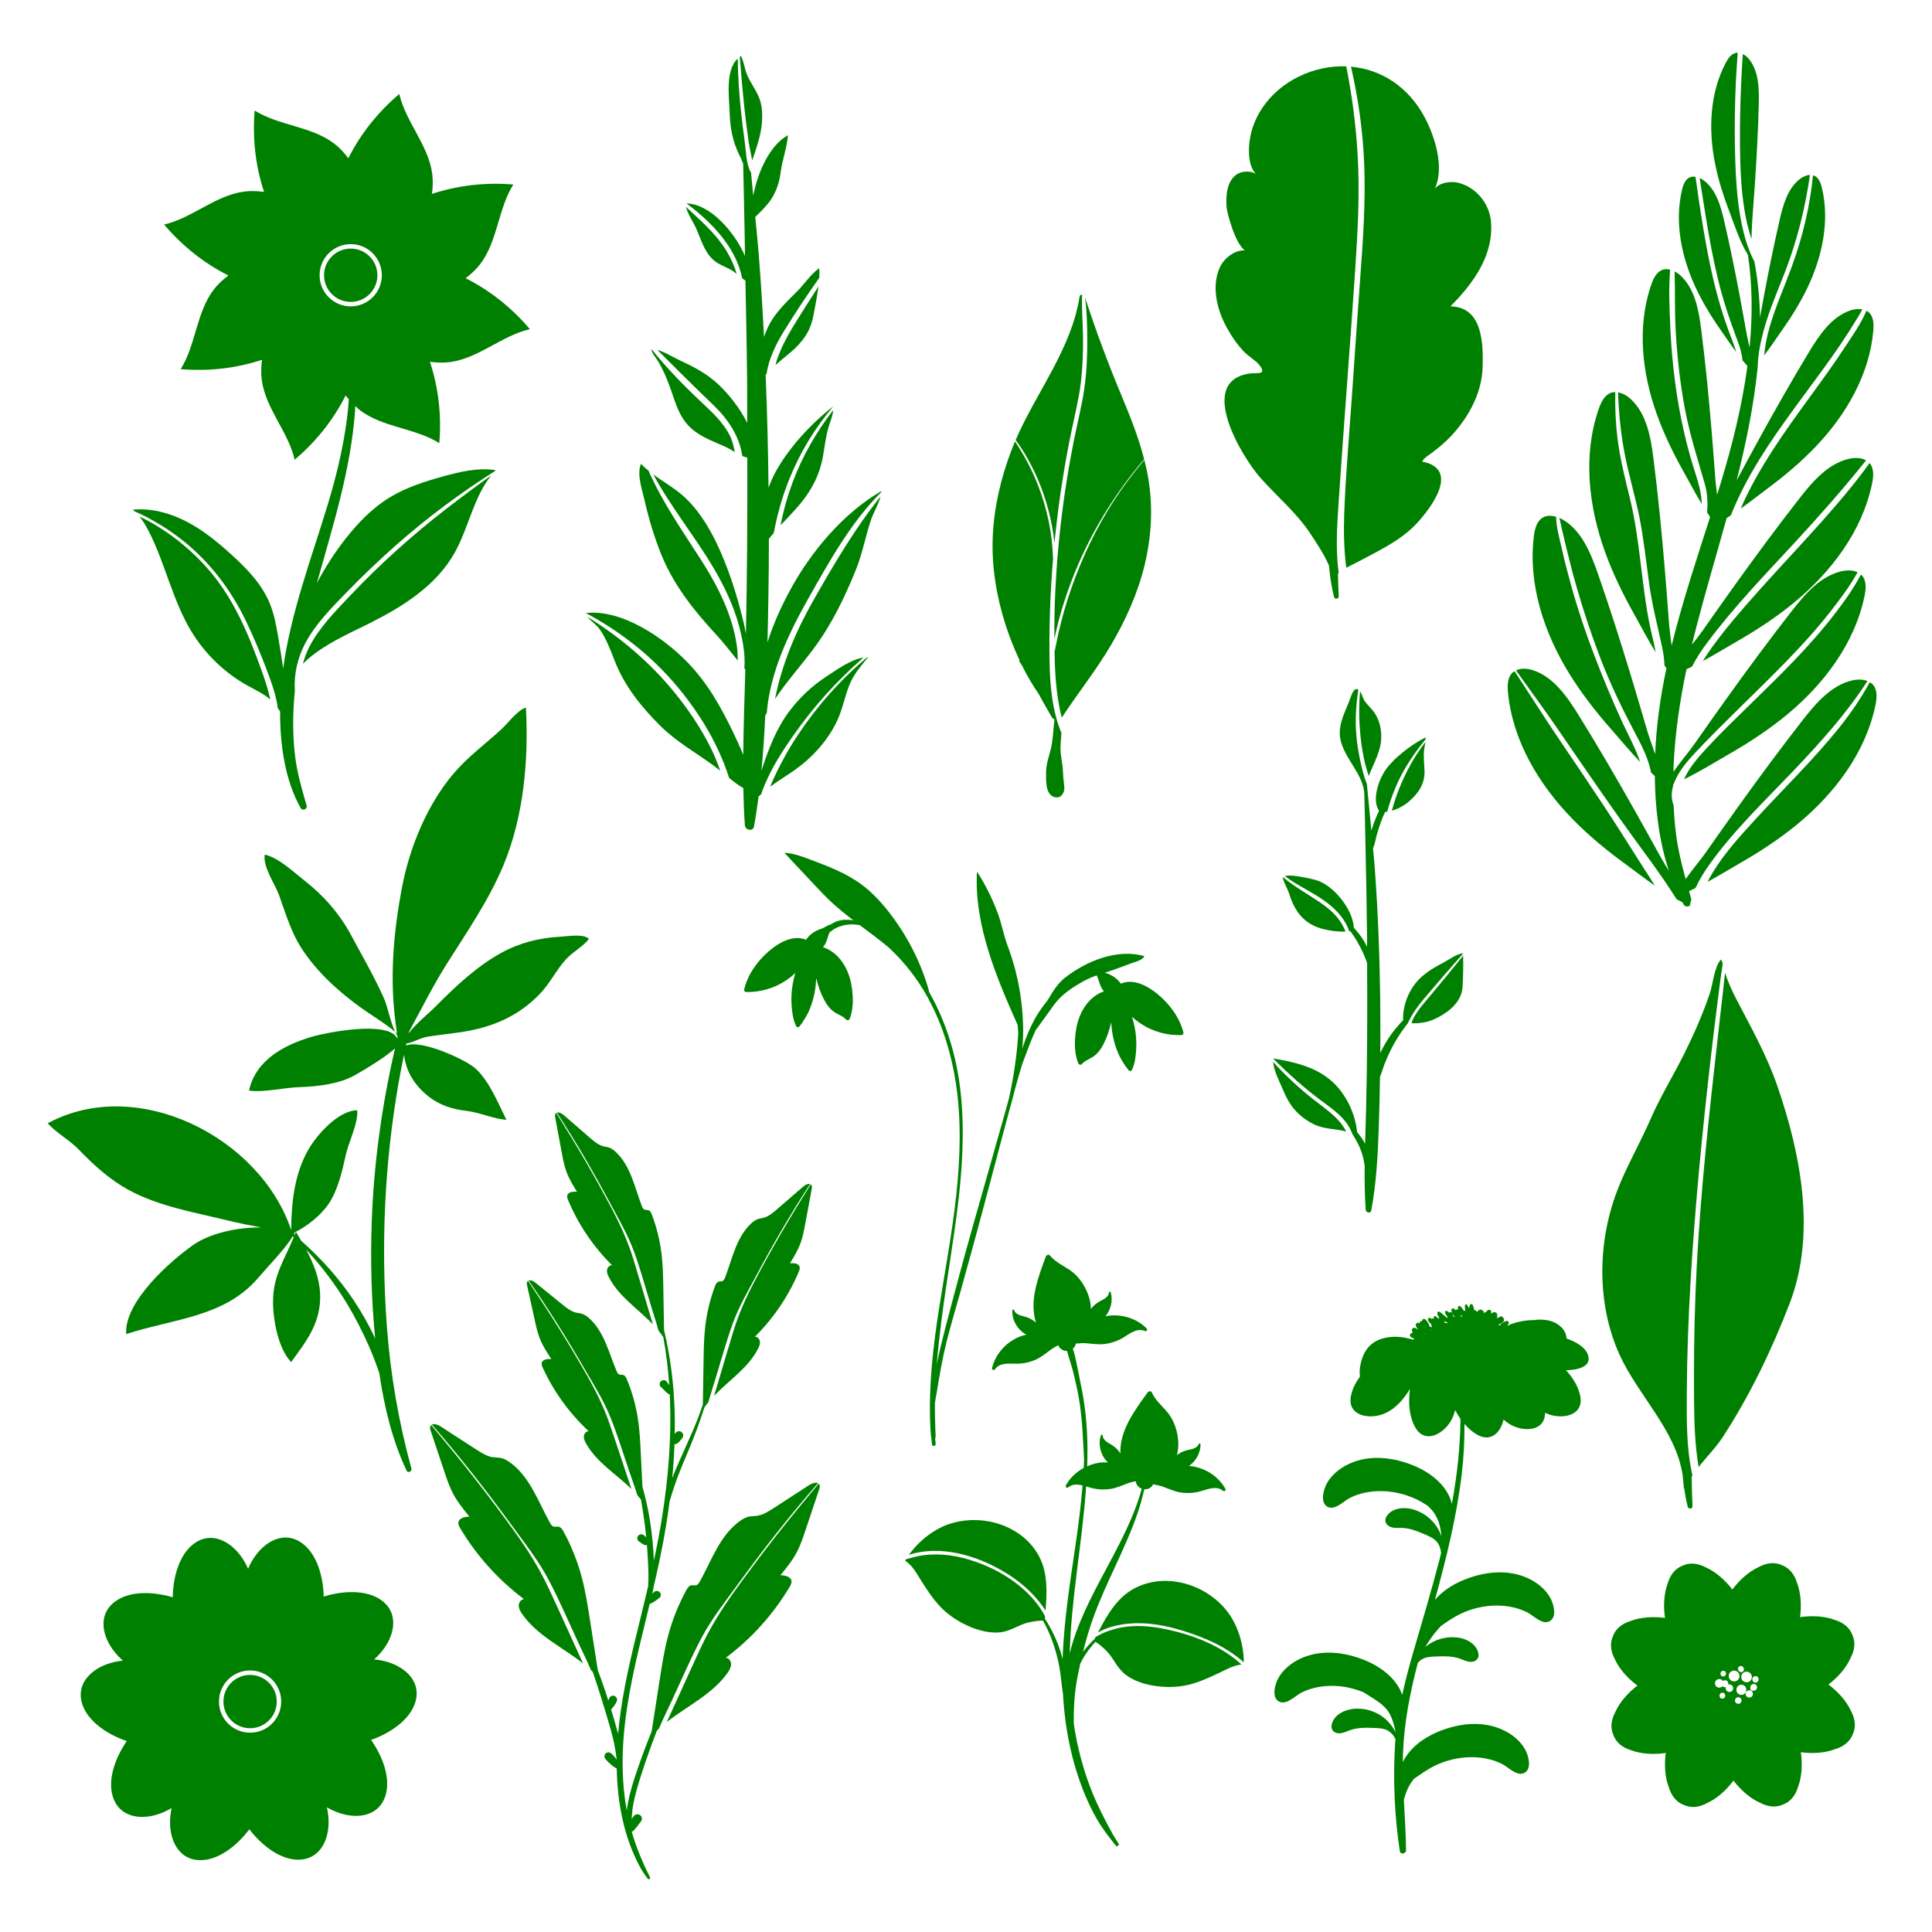 <?xml version="1.0" encoding="utf-8"?>
<!-- Generator: Adobe Illustrator 27.5.0, SVG Export Plug-In . SVG Version: 6.00 Build 0)  -->
<svg version="1.1" xmlns="http://www.w3.org/2000/svg" xmlns:xlink="http://www.w3.org/1999/xlink" x="0px" y="0px"
	 viewBox="0 0 500 500" style="enable-background:new 0 0 500 500;" xml:space="preserve">
<g id="BACKGROUND">
	<g>
		<rect style="fill:#FFFFFF;" width="500" height="500"/>
	</g>
</g>
<g id="OBJECTS">
	<g>
		<g>
			<path style="fill:green;" d="M417.144,188.926c2.304,2.614,4.744,5.578,7.329,8.284c-1.199-3.597-3.124-7.056-4.666-10.403
				c-2.598-5.639-4.971-11.393-7.197-17.189c-2.283-5.943-4.299-11.984-6.004-18.118c-0.852-3.064-1.656-6.148-2.348-9.253
				c-0.592-2.658-1.497-5.699-1.544-8.504c-1.192-0.354-2.437-0.409-3.478,0.225c-1.558,0.949-2.043,2.959-2.269,4.768
				c-1.553,12.435,2.62,25.048,9.219,35.701C409.381,179.595,413.136,184.381,417.144,188.926z"/>
			<path style="fill:green;" d="M423.012,159.118c1.719,3.057,3.495,6.493,5.473,9.697c-0.371-2.251-1.001-4.468-1.463-6.696
				c-2.262-10.929-2.525-22.144-5.173-33.013c-1.266-5.195-2.59-10.341-3.239-15.659c-0.486-3.981-0.663-7.964-0.578-11.954
				c-0.358,0.007-0.717,0.019-1.067,0.142c-1.721,0.603-2.616,2.467-3.214,4.19c-4.113,11.837-2.664,25.043,1.567,36.839
				C417.366,148.373,420.04,153.837,423.012,159.118z"/>
			<path style="fill:green;" d="M435.81,122.252c1.452,2.581,2.948,5.458,4.594,8.187c-0.045-2.726-0.787-5.29-1.637-7.922
				c-1.988-6.153-3.484-12.454-4.54-18.833c-1.032-6.237-1.653-12.541-1.949-18.855c-0.231-4.925-0.441-10.045-0.049-15.035
				c-0.643-0.16-1.299-0.213-1.936,0.01c-1.571,0.55-2.387,2.251-2.933,3.823c-3.753,10.8-2.431,22.85,1.43,33.612
				C430.659,112.448,433.099,117.433,435.81,122.252z"/>
			<path style="fill:green;" d="M422.708,216.72c3.242,4.466,6.552,8.868,9.571,13.49c0.543,0.831,1.095,1.68,1.643,2.538
				c0.503,0.267,1.006,0.532,1.511,0.768c0.094,0.172,0.165,0.357,0.261,0.528c0.365,0.65,1.105,0.675,1.623,0.356
				c0.101-0.546,0.258-1.084,0.412-1.623c-0.205-0.72-0.409-1.435-0.613-2.151c0.563-0.243,1.123-0.536,1.685-0.806
				c0.946-2.094,2.181-4.089,3.48-5.921c6.319-8.91,14.423-16.609,21.93-24.496c6.882-7.231,13.657-14.737,19.084-23.151
				c-1.171-0.467-2.584-0.472-3.848-0.186c-5.515,1.247-9.493,5.921-12.974,10.377c-5.804,7.431-11.4,15.022-16.89,22.687
				c-2.72,3.798-5.413,7.614-8.093,11.44c-1.524,2.175-3.559,4.516-5.242,6.926c-1.051-3.837-1.986-7.668-2.505-11.706
				c-0.311-2.423-0.49-4.866-0.603-7.314c-0.655-1.735-0.607-3.463-0.122-5.127c0-0.139-0.011-0.278-0.01-0.417
				c0.059-0.023,0.119-0.056,0.178-0.08c1.08-3.133,3.608-6.02,5.739-8.273c7.63-8.069,15.784-15.607,23.518-23.571
				c3.875-3.99,7.637-8.099,11.069-12.481c2.546-3.25,5.182-6.722,7.238-10.423c-1.216-0.587-2.765-0.584-4.126-0.275
				c-5.515,1.247-9.493,5.921-12.974,10.377c-5.804,7.431-11.4,15.022-16.89,22.687c-2.72,3.798-5.413,7.614-8.093,11.44
				c-1.633,2.331-3.842,4.854-5.587,7.447c0.021-0.631,0.026-1.264,0.056-1.894c0.402-8.353,1.617-16.558,3.32-24.691
				c0.485-0.212,0.966-0.469,1.45-0.701c1.138-2.251,2.563-4.353,3.871-6.109c6.975-9.363,15.175-17.817,23.08-26.383
				c6.248-6.771,12.333-13.674,18.086-20.86c-1.247-0.719-2.909-0.749-4.365-0.419c-5.515,1.247-9.493,5.921-12.974,10.377
				c-5.804,7.431-11.4,15.022-16.89,22.687c-2.72,3.798-5.413,7.614-8.093,11.44c-0.813,1.16-1.773,2.371-2.746,3.611
				c0.375-1.562,0.763-3.122,1.167-4.681c2.434-9.391,5.223-18.716,7.813-28.084c0.365-0.22,0.723-0.473,1.085-0.707
				c0.554-1.384,1.146-2.754,1.771-4.104c4.474-9.661,10.75-18.304,17.041-26.839c3.278-4.447,6.59-8.874,9.684-13.453
				c1.542-2.282,3.017-4.606,4.437-6.966c0.373-0.62,0.749-1.266,1.102-1.935c-1.044-0.198-2.199-0.058-3.22,0.305
				c-4.861,1.727-7.96,6.392-10.631,10.806c-4.454,7.36-8.702,14.843-12.846,22.382c-1.965,3.575-3.905,7.165-5.833,10.759
				c2.444-9.652,4.44-19.395,5.446-29.336c0.059-3.228,0.74-6.502,1.563-9.515c1.438-5.263,3.65-10.266,5.601-15.349
				c3.071-7.997,5.154-16.358,6.351-24.841c-0.914,0.03-1.851,0.463-2.596,1.039c-3.164,2.447-4.32,6.632-5.222,10.53
				c-1.503,6.499-2.825,13.039-4.057,19.595c-0.356,1.897-0.693,3.798-1.036,5.698c-0.091-4.867-0.578-9.678-1.449-14.429
				c-1.909-3.568-2.942-7.652-3.643-11.599c-0.828-4.666-1.142-9.4-1.306-14.13c-0.191-5.493-0.18-10.997-0.021-16.491
				c0.08-2.751,0.2-5.499,0.396-8.244c0.084-1.18,0.147-2.379,0.257-3.572c-0.141,0.001-0.279-0.034-0.422-0.007
				c-1.268,0.24-2.09,1.45-2.691,2.592c-4.126,7.847-4.506,17.239-2.79,25.937c0.831,4.21,2.125,8.315,3.646,12.323
				c1.401,3.691,2.788,8.067,4.896,11.441c1.183,7.878,1.196,15.932,0.42,23.96c-0.265-1.138-0.531-2.258-0.714-3.29
				c-0.576-3.254-1.164-6.506-1.774-9.754c-1.232-6.556-2.554-13.095-4.057-19.595c-0.901-3.897-2.057-8.083-5.222-10.53
				c-0.346-0.268-0.741-0.488-1.149-0.674c0.087,0.609,0.174,1.216,0.273,1.809c0.467,2.782,0.88,5.572,1.333,8.356
				c0.889,5.459,1.886,10.906,3.197,16.282c1.309,5.368,3.061,10.527,5.004,15.691c0.603,1.604,1.134,3.287,1.271,5
				c0.421,0.515,0.841,1.034,1.282,1.51c-1.385,10.303-3.929,20.49-6.857,30.112c-0.324,1.063-0.655,2.126-0.987,3.19
				c-0.18-1.402-0.362-2.775-0.455-4.043c-0.312-4.251-0.639-8.5-0.994-12.747c-0.719-8.573-1.556-17.136-2.63-25.672
				c-0.644-5.118-1.577-10.64-5.316-14.195c-0.468-0.446-1.024-0.821-1.605-1.131c0.147,5.073-0.006,10.175,0.273,15.238
				c0.376,6.832,1.139,13.644,2.4,20.371c1.232,6.573,3.237,12.813,5.09,19.217c0.717,2.48,0.882,5.023,0.632,7.527
				c0.264,0.397,0.515,0.812,0.789,1.194c-3.518,11-7.202,22.063-9.958,33.296c-0.248-2.1-0.56-4.186-0.698-6.066
				c-0.342-4.658-0.7-9.316-1.09-13.971c-0.788-9.395-1.705-18.781-2.883-28.136c-0.706-5.61-1.729-11.662-5.826-15.558
				c-0.929-0.884-2.13-1.594-3.361-1.803c0.149,5.156,0.68,10.3,1.609,15.375c1.045,5.706,2.778,11.247,3.911,16.933
				c1.123,5.637,1.72,11.362,2.5,17.052c0.77,5.62,2.191,11.008,3.37,16.539c0.311,1.456,0.563,3.097,0.612,4.743
				c0.175,0.237,0.333,0.501,0.512,0.732c-1.555,7.326-2.621,14.733-2.918,22.251c-0.72-2.16-1.538-4.299-2.106-6.248
				c-1.306-4.485-2.628-8.965-3.981-13.436c-2.73-9.024-5.586-18.012-8.69-26.916c-1.861-5.339-4.124-11.044-8.944-14
				c-0.34-0.209-0.713-0.385-1.089-0.548c0.28,0.97,0.458,1.977,0.681,2.957c0.375,1.654,0.782,3.3,1.182,4.948
				c0.8,3.299,1.636,6.587,2.574,9.851c1.815,6.319,3.886,12.569,6.25,18.704c2.421,6.284,5.315,12.362,8.454,18.316
				c1.814,3.44,3.894,7.222,4.6,11.13c0.328,0.294,0.643,0.625,0.976,0.903c0.083,8.136,1.051,16.703,3.645,24.521
				c-0.76-1.218-1.503-2.409-2.128-3.544c-2.252-4.092-4.519-8.177-6.813-12.245c-4.632-8.212-9.378-16.362-14.347-24.375
				c-2.98-4.805-6.432-9.88-11.78-11.714c-1.453-0.498-3.156-0.629-4.489,0.013c3.474,4.915,7.06,9.745,10.468,14.71
				C409.378,197.755,415.898,207.339,422.708,216.72z"/>
			<path style="fill:green;" d="M445.671,85.937c1.157,1.64,2.368,3.435,3.647,5.176c-0.352-1.376-0.896-2.721-1.4-4.027
				c-1.948-5.048-3.467-10.239-4.683-15.51c-1.245-5.394-2.191-10.852-3.047-16.32c-0.377-2.407-0.739-4.815-1.062-7.23
				c-0.1-0.747-0.22-1.505-0.342-2.268c-0.516-0.077-1.033-0.068-1.513,0.158c-1.168,0.549-1.663,1.925-1.96,3.181
				c-2.041,8.628-0.07,17.817,3.759,25.814C440.924,78.781,443.2,82.433,445.671,85.937z"/>
			<path style="fill:green;" d="M407.04,212.045c4.242,4.336,8.95,8.189,13.852,11.751c2.346,1.705,4.833,3.635,7.395,5.43
				c-0.414-0.649-0.806-1.312-1.226-1.958c-3.925-6.043-7.682-12.192-11.653-18.207c-4.041-6.122-8.16-12.192-12.267-18.27
				c-3.809-5.637-7.427-11.389-11.163-17.07c-0.18,0.116-0.382,0.188-0.541,0.341c-1.313,1.266-1.349,3.333-1.175,5.148
				C391.457,191.686,398.278,203.086,407.04,212.045z"/>
			<path style="fill:green;" d="M474.763,158.958c-6.525,8.468-14.214,15.912-21.845,23.363
				c-3.794,3.704-7.62,7.396-11.222,11.289c-2.299,2.485-4.559,5.105-5.875,8.064c3.959-1.887,7.879-4.353,11.468-6.41
				c5.257-3.014,10.353-6.336,15.037-10.191c9.677-7.962,17.686-18.561,20.218-30.835c0.369-1.786,0.556-3.846-0.614-5.245
				c-0.098-0.117-0.236-0.174-0.346-0.274C479.678,152.355,477.231,155.754,474.763,158.958z"/>
			<path style="fill:green;" d="M458.707,116.6c-2.851,4.421-5.491,8.992-7.672,13.784c-0.185,0.406-0.338,0.823-0.514,1.232
				c2.352-1.686,4.639-3.493,6.791-5.093c4.437-3.299,8.694-6.861,12.52-10.86c7.905-8.261,14.014-18.73,14.98-30.123
				c0.14-1.658,0.087-3.544-1.124-4.686c-0.2-0.188-0.445-0.291-0.678-0.417c-1.295,3.184-3.424,6.161-5.24,8.943
				C471.715,98.663,464.714,107.286,458.707,116.6z"/>
			<path style="fill:green;" d="M483.884,119.887c-0.015-0.018-0.037-0.024-0.052-0.041c-2.036,2.838-4.189,5.59-6.441,8.284
				c-7.335,8.777-15.321,16.977-22.915,25.525c-3.896,4.386-7.766,8.847-11.22,13.595c-0.896,1.232-1.768,2.506-2.555,3.827
				c2.949-1.595,5.841-3.372,8.54-4.919c5.258-3.014,10.353-6.336,15.037-10.191c9.677-7.962,17.686-18.561,20.218-30.835
				C484.866,123.346,485.054,121.287,483.884,119.887z"/>
			<path style="fill:green;" d="M484.753,177.231c-0.238-0.285-0.54-0.48-0.844-0.669c-2.327,4.189-4.996,8.117-8.022,11.877
				c-6.728,8.361-14.47,15.814-21.702,23.725c-4.329,4.736-9.222,10.072-12.265,16.061c2.827-1.546,5.599-3.238,8.191-4.724
				c5.258-3.014,10.353-6.336,15.037-10.191c9.677-7.962,17.686-18.561,20.218-30.835
				C485.735,180.689,485.922,178.631,484.753,177.231z"/>
			<path style="fill:green;" d="M451.769,56.049c0.376,1.988,0.911,3.911,1.505,5.815c0.088-1.747,0.109-3.515,0.229-5.077
				c0.252-3.295,0.493-6.591,0.712-9.889c0.44-6.656,0.788-13.319,0.952-19.988c0.098-3.999,0.021-8.34-2.434-11.499
				c-0.45-0.578-1.035-1.097-1.684-1.428c-0.076,1.321-0.194,2.642-0.257,3.949c-0.127,2.633-0.258,5.267-0.344,7.901
				c-0.169,5.176-0.206,10.36-0.075,15.538C450.497,46.286,450.853,51.214,451.769,56.049z"/>
			<path style="fill:green;" d="M457.991,84.577c-0.728,2.488-1.173,4.942-1.439,7.411c1.648-2.124,3.164-4.435,4.61-6.486
				c2.472-3.503,4.748-7.155,6.601-11.027c3.828-7.997,5.8-17.186,3.759-25.814c-0.297-1.256-0.792-2.632-1.96-3.181
				c-0.115-0.054-0.24-0.052-0.359-0.086c-0.801,8.018-2.658,15.875-5.447,23.498C461.843,74.123,459.557,79.224,457.991,84.577z"/>
		</g>
		<g>
			<path style="fill:green;" d="M343.94,146.382c0.235,2.738,0.64,5.456,1.306,8.119c0.167,0.669,1.251,0.542,1.217-0.165
				c-0.095-1.98-0.161-3.96-0.197-5.938c0.055-0.05,0.129-0.091,0.186-0.14c-0.795-5.742-0.453-11.752-0.08-17.367
				c1.345-20.253,2.973-40.489,4.327-60.742c0.678-10.144,1.25-20.315,0.631-30.477c-0.461-7.563-1.433-15.078-2.926-22.499
				c-2.006-0.073-4.066,0.097-6.156,0.537c-8.478,1.786-15.975,7.754-18.346,16.258c-0.853,3.061-1.354,8.836,1.367,11.306
				c-1.073-1.161-3.667-1.061-5.008-0.264c-2.781,1.653-3.028,5.655-2.836,8.508c0.102,1.514,2.193,9.471,4.729,11.284
				c-2.66-0.145-5.394,2.094-6.423,4.306c-2.275,4.894-0.817,10.889,1.602,15.394c1.275,2.374,2.743,4.549,4.604,6.514
				c1.229,1.298,3.442,2.465,4.365,3.975c1.288,2.107-1.105,1.403-3.019,1.695c-13.649,2.086-1.91,21.567,2.963,27.04
				c4.316,4.847,9.352,9.019,12.928,14.465C340.594,140.352,342.679,143.388,343.94,146.382z"/>
			<path style="fill:green;" d="M351.974,72.684c-0.745,10.162-1.437,20.328-2.147,30.493c-0.691,9.896-1.578,19.809-1.943,29.724
				c-0.175,4.758-0.055,9.43,0.525,14.041c1.132-0.631,2.275-1.147,2.965-1.515c5.184-2.77,10.991-5.446,15.084-9.773
				c3.952-4.178,11.514-14.274,1.611-16.191c0.485-1.02,1.684-1.651,2.559-2.316c1.813-1.377,3.561-2.834,5.107-4.512
				c4.421-4.799,7.758-10.956,7.965-17.571c0.204-6.523-0.12-15.611-8.322-15.79c5.819-5.854,11.251-13.164,10.482-21.954
				c-0.404-4.62-3.805-8.851-8.429-10.015c-1.845-0.465-5.025-0.129-6.159,1.662c2.686-5.647,0.036-13.8-2.707-18.859
				c-4.091-7.545-11.015-12.149-18.928-12.849c1.892,8.249,3.073,16.655,3.414,25.118C353.461,52.495,352.713,62.599,351.974,72.684
				z"/>
		</g>
		<g>
			<path style="fill:green;" d="M438.803,334.521c-0.372,9.534-0.463,19.077-0.374,28.617c0.052,5.548,0.247,11.098,1.179,16.527
				c2.043-2.654,4.437-4.975,6.296-7.835c6.986-10.745,12.656-22.549,17.256-34.511c6.924-18.007,2.901-38.619-3.193-56.294
				c-2.671-7.746-6.684-14.94-10.468-22.176c-1.185-2.266-2.272-4.656-3.071-7.096c-0.319,3.303-0.73,6.599-1.098,9.895
				c-0.587,5.264-1.188,10.526-1.773,15.79C441.448,296.408,439.547,315.445,438.803,334.521z"/>
			<path style="fill:green;" d="M435.458,381.69c0.069,0.816,0.146,1.632,0.25,2.443c0.021,0.398,0.063,0.789,0.064,1.194
				c-0.004-0.061,0.026-0.157,0.074-0.27c0.24,1.652,0.534,3.295,0.939,4.915c0.169,0.676,1.265,0.547,1.23-0.167
				c-0.123-2.57-0.181-5.139-0.202-7.707c0.068-0.094,0.128-0.177,0.193-0.267c-1.589-6.899-1.496-14.252-1.461-21.246
				c0.096-19.359,1.435-38.749,3.198-58.021c0.879-9.609,1.904-19.205,3.001-28.792c0.56-4.891,1.167-9.776,1.787-14.659
				c0.41-3.228,0.795-6.458,1.312-9.668c-0.099-0.417-0.22-0.814-0.431-1.123c-1.729,1.72-2.119,6.394-2.879,8.664
				c-1.78,5.317-4.065,10.491-6.552,15.517c-2.844,5.748-6.226,11.184-8.796,17.078c-2.759,6.327-6.319,12.382-8.758,18.832
				c-5.01,13.247-5.208,29.25,0.76,42.29C423.978,361.172,433.67,370.119,435.458,381.69z"/>
		</g>
		<path style="fill:green;" d="M200.72,94.445c1.974-1.75,4.105-3.351,5.217-4.471c2.696-2.713,4.006-5.011,4.687-8.868
			c0.355-2.008,0.885-4.549,1.197-6.997c-2.283,3.615-4.627,7.196-6.833,10.853c-1.583,2.624-3.001,5.417-3.971,8.332
			C200.89,93.68,200.819,94.062,200.72,94.445z"/>
		<path style="fill:green;" d="M202.023,135.95c1.771-1.915,3.631-3.823,5.116-5.613c2.936-3.538,4.983-7.476,5.814-12.044
			c0.456-2.507,0.705-4.976,1.384-7.451c0.421-1.534,1.175-3.103,1.296-4.707c-4.377,5.664-7.984,11.936-10.485,18.643
			c-1.339,3.592-2.384,7.289-3.106,11.054C202.033,135.871,202.03,135.911,202.023,135.95z"/>
		<path style="fill:green;" d="M206.553,190.107c-2.453,3.67-4.656,7.717-6.492,11.728c-0.264,0.578-0.485,1.178-0.727,1.769
			c2.342-1.747,4.81-3.238,6.12-4.163c4.725-3.338,8.741-7.668,11.222-12.973c1.403-2.999,1.956-6.303,3.209-9.357
			c1.107-2.698,2.956-4.76,4.753-7.008c-0.083-0.005-0.174,0.017-0.258,0.016c-0.011,0.012-0.005,0.026-0.018,0.038
			C217.504,175.896,211.526,182.667,206.553,190.107z"/>
		<g>
			<path style="fill:green;" d="M173.524,100.589c1.536,4.391,2.515,8.325,6.498,11.179c2.327,1.668,4.93,2.625,7.509,3.777
				c0.982,0.439,1.81,0.956,2.619,1.442c-0.247-1.506-0.612-2.984-1.317-4.361c-1.605-3.133-4.189-5.617-6.727-7.996
				c-4.842-4.539-9.436-9.192-13.545-14.354c0.122,1.199,1.048,2.083,1.678,3.105C171.604,95.599,172.666,98.138,173.524,100.589z"
				/>
			<path style="fill:green;" d="M176.75,179.498c3.675,4.665,6.926,9.746,9.37,15.165c0.932,2.065,1.845,4.334,2.575,6.677
				c1.179,0.957,2.344,1.854,3.672,2.623c0.066,3.203,0.178,6.407,0.404,9.614c0.089,1.264,2.1,1.737,2.362,0.32
				c0.479-2.588,0.851-5.18,1.193-7.774c0.2-0.199,0.449-0.38,0.663-0.576c0.297-0.89,0.62-1.757,0.963-2.564
				c1.876-4.416,4.424-8.443,7.165-12.362c5.308-7.589,11.365-14.371,18.361-20.444c-3.253,0.465-7.162,3.29-9.63,4.915
				c-3.726,2.455-6.841,5.372-9.531,8.927c-3.489,4.611-5.477,9.996-7.258,15.443c0.451-4.754,0.776-9.521,0.988-14.305
				c0.118-0.232,0.274-0.44,0.397-0.669c0.841-10.456,5.675-20.614,10.734-29.569c5.357-9.485,11.061-19.784,18.895-27.568
				c0.005-0.085,0.044-0.177,0.044-0.262c-9.708,5.541-18.176,15.622-23.454,25.298c-2.411,4.421-4.532,9.046-6.035,13.862
				c0.2-8.549,0.343-17.098,0.358-25.651c0.001-0.38-0.007-0.76-0.007-1.14c0.381-0.49,0.822-0.989,1.248-1.485
				c0.17-0.844,0.348-1.683,0.525-2.495c0.865-3.978,2.064-7.888,3.589-11.662c2.753-6.813,6.582-13.064,11.314-18.66
				c-5.663,4.369-11.752,10.948-15.113,17.309c-0.655,1.24-1.178,2.488-1.646,3.741c-0.103-9.743-0.353-19.483-0.744-29.218
				c0.073-0.087,0.174-0.171,0.25-0.257c0.531-3.924,2.577-7.933,4.415-10.915c2.901-4.709,5.996-9.39,9.22-13.934
				c0.042-0.871,0.05-1.718-0.045-2.465c-2.23,1.565-3.957,4.307-5.935,6.232c-2.179,2.121-4.279,4.21-6.009,6.731
				c-1.001,1.459-1.723,3.101-2.325,4.797c-0.364-7.075-0.794-14.146-1.348-21.21c-0.257-3.275-0.61-6.54-0.92-9.809
				c1.224-1.179,3.17-3.093,4.114-4.571c1.375-2.154,2.119-4.346,2.444-6.877c0.414-3.219,1.68-6.598,1.915-9.719
				c-4.691,2.567-7.805,9.444-8.989,15.67c-0.206-2.062-0.388-4.125-0.587-6.188c-0.064-0.021-0.141,0.008-0.18-0.075
				c-1.101-2.335-1.124-5.488-1.478-8.034c-0.349-2.514-0.66-5.033-0.93-7.557c-0.485-4.538-0.771-9.085-0.844-13.643
				c-3.224,2.924-2.23,9.904-2.104,13.586c0.123,3.581,0.5,6.604,1.885,9.954c0.484,1.171,1.145,2.392,1.635,3.645
				c0.162,6.245,0.25,12.494,0.385,18.72c0.038,1.723,0.051,3.447,0.087,5.17c-2.894-6.563-9.207-13.48-15.137-13.593
				c4.01,2.973,7.803,6.5,10.592,10.602c1.564,2.301,2.808,4.859,3.529,7.551c0.1,0.375,0.177,0.773,0.262,1.164
				c0.291,0.233,0.603,0.503,0.862,0.666c0.166,8.489,0.351,16.978,0.43,25.468c0.035,3.783,0.012,7.566,0.034,11.348
				c-1.918-3.856-4.754-7.409-7.49-9.976c-2.876-2.699-6.174-4.471-9.728-6.094c-1.837-0.839-3.966-2.225-6.046-2.827
				c4.837,4.847,9.698,9.661,14.636,14.414c3.676,3.539,6.682,8.064,7.337,13.04c0.42,0.177,0.848,0.338,1.318,0.436
				c0.039,15.212-0.056,30.423-0.366,45.634c-0.161-0.861-0.301-1.727-0.503-2.578c-1.279-5.395-2.841-10.729-4.888-15.889
				c-2.463-6.208-5.932-13.037-11.103-17.487c-2.409-2.072-5.048-3.532-7.459-5.305c4.506,8.386,10.688,15.914,15.523,24.085
				c2.81,4.748,5.237,9.797,6.666,15.143c0.867,3.244,1.669,7.257,1.363,10.91c0.083,0.093,0.163,0.194,0.246,0.285
				c-0.202,7.389-0.466,14.766-0.541,22.141c-0.799-2.035-1.713-3.987-2.55-5.727c-3.252-6.76-6.694-12.939-11.978-18.354
				c-6.092-6.243-16.836-13.671-26.201-12.647C161.363,163.863,169.864,170.758,176.75,179.498z"/>
			<path style="fill:green;" d="M227.876,128.518c-6.523,8.095-11.906,17.284-17.038,26.259
				c-4.803,8.398-8.43,16.872-10.269,26.126c2.886-4.337,6.426-8.298,9.746-12.695c4.801-6.357,8.26-13.48,11.226-20.849
				c1.691-4.201,2.46-8.662,3.912-12.932C226.067,132.621,227.372,130.504,227.876,128.518z"/>
			<path style="fill:green;" d="M189.546,70.06c0.387,0.247,0.712,0.526,1.06,0.798c-0.038-0.139-0.053-0.276-0.096-0.415
				c-0.759-2.508-1.98-4.86-3.485-6.999c-2.67-3.797-6.148-6.765-9.492-9.903c0.395,1.812,1.835,3.826,2.544,5.387
				c1.277,2.812,2.068,5.984,4.366,8.19C185.934,68.55,187.87,68.989,189.546,70.06z"/>
			<path style="fill:green;" d="M193.757,36.71c0.226,1.541,0.654,3.208,0.888,4.846c0.013-0.036,0.016-0.068,0.029-0.104
				c0.699-1.923,1.305-3.763,1.829-5.762c0.854-3.262,1.203-7.391-0.104-10.539c-0.844-2.033-2.229-3.803-3.07-5.837
				c-0.646-1.564-0.8-3.379-1.584-4.839c-0.115,0.064-0.186,0.172-0.293,0.244c0.385,4.491,0.736,8.984,1.222,13.466
				C192.981,31.034,193.342,33.876,193.757,36.71z"/>
			<path style="fill:green;" d="M174.579,179.237c-6.257-7.695-14.048-14.365-22.536-19.571c0.866,1.073,2.377,2.083,3.119,3.138
				c1.67,2.374,2.814,5.328,3.843,8.02c2.535,6.628,6.965,12.171,11.979,17.114c4.026,3.97,8.905,6.732,13.434,10.008
				c0.708,0.512,1.356,1.022,1.983,1.526c-0.748-2.124-1.592-4.213-2.606-6.223C181.272,188.253,178.107,183.576,174.579,179.237z"
				/>
			<path style="fill:green;" d="M171.109,143.446c3.192,7.929,8.537,14.66,14.296,20.854c1.863,2.005,3.65,4.385,5.501,6.634
				c0.017-0.878,0.012-1.758-0.077-2.647c-0.274-2.758-0.921-5.478-1.783-8.108c-1.732-5.285-4.397-10.209-7.369-14.89
				c-4.934-7.772-10.165-15.08-13.834-23.47c-0.672-0.56-1.339-1.124-1.942-1.794c-1.151,2.62,0.235,6.497,0.831,9.142
				C167.806,133.939,169.282,138.906,171.109,143.446z"/>
		</g>
		<g>
			<path style="fill:green;" d="M368.908,192.022c-2.827,3.63-5.049,7.722-6.768,11.984c-0.763,1.892-1.392,3.832-1.929,5.799
				c1.611-0.462,3.183-1.296,4.443-2.394c2.535-2.21,4.155-4.65,4.008-8.084c-0.072-1.691-0.282-3.378-0.124-5.079
				C368.607,193.498,368.812,192.764,368.908,192.022z"/>
			<path style="fill:green;" d="M342.61,240.48c1.736,0.415,3.6,0.685,5.603,0.6c-0.372-0.977-0.869-1.91-1.466-2.764
				c-1.371-1.961-3.25-3.511-5.219-4.841c-3.193-2.156-6.552-4.004-9.491-6.47c-0.002,0.003-0.009,0.004-0.012,0.007
				c-0.249,0.348,1.31,3.339,1.504,3.974C335.018,235.861,337.463,239.25,342.61,240.48z"/>
			<path style="fill:green;" d="M366.979,264.804c1.921-0.172,3.318-0.545,5.079-1.454c3.22-1.664,6.288-4.244,6.47-8.113
				c0.122-2.599,0.201-5.312,0.127-7.919c-2.884,3.599-5.809,7.155-8.775,10.69c-1.509,1.799-3.127,3.6-4.173,5.723
				c-0.171,0.347-0.288,0.71-0.419,1.069C365.886,264.836,366.492,264.848,366.979,264.804z"/>
			<path style="fill:green;" d="M353.44,313.083c0.055,0.773,1.285,1.063,1.445,0.195c1.36-7.345,1.717-14.722,1.962-22.178
				c0.136-4.128,0.229-8.255,0.295-12.384c0.46-1.128,0.777-2.341,1.22-3.45c0.766-1.913,1.619-3.78,2.657-5.563
				c0.999-1.715,2.102-3.347,3.32-4.885c1.062-2.345,2.623-4.498,4.282-6.459c3.299-3.898,6.634-7.753,10.03-11.565
				c-0.001-0.02,0-0.042,0-0.062c-1.634,0.068-3.613,1.618-5.054,2.368c-2.174,1.13-4.445,2.451-6.2,4.188
				c-2.743,2.715-4.422,6.846-4.271,10.734c-1.36,1.416-2.619,2.927-3.703,4.562c-0.828,1.249-1.557,2.568-2.222,3.917
				c0.01-1.356,0.037-2.712,0.039-4.068c0.027-15.232-0.406-30.47-1.597-45.659c-0.086-1.092-0.21-2.179-0.307-3.27
				c0.494-1.046,0.65-2.277,0.96-3.381c0.369-1.312,0.783-2.62,1.269-3.893c0.269-0.704,0.58-1.388,0.893-2.071
				c0.182-0.019,0.366-0.076,0.549-0.105c0.62-2.262,1.382-4.488,2.313-6.641c1.908-4.411,4.597-8.375,7.621-12.086
				c-0.001-0.158,0.011-0.315-0.011-0.475c-3.571,1.744-8.614,5.555-10.744,9.003c-1.493,2.416-3.139,7.247-1.3,9.973
				c-0.289,0.613-0.557,1.236-0.818,1.853c-0.459,1.088-0.847,2.193-1.154,3.328c-0.395-4.034-0.772-8.069-1.167-12.103
				c-0.76-1.868-1.245-3.913-1.674-5.85c-0.504-2.276-0.875-4.597-1.063-6.921c-0.317-3.924-0.091-7.786,0.533-11.632
				c-1.258-0.929-1.954,1.952-2.505,3.301c-1.207,2.96-2.742,5.977-2.197,9.25c0.869,5.218,6.28,9.43,6.246,14.777
				c0.149,4.651,0.217,9.309,0.318,13.948c0.164,7.55,0.312,15.102,0.382,22.653c0.008,0.859,0.001,1.717,0.008,2.576
				c-0.285-0.553-0.569-1.107-0.902-1.637c-0.745-1.188-1.607-2.269-2.533-3.29c-0.237-4.881-5.397-11.109-9.792-12.317
				c-0.872-0.239-6.311-1.603-8.066-1.024c3.416,2.569,7.486,4.259,10.89,6.855c1.837,1.401,3.502,3.04,4.689,5.036
				c0.416,0.7,0.801,1.527,1.107,2.384c0.101-0.01,0.196-0.007,0.297-0.02c0.76,1.059,1.472,2.154,2.097,3.29
				c0.755,1.372,1.439,2.798,1.978,4.269c0.085,0.232,0.165,0.467,0.246,0.701c0.075,12.727,0.048,25.454-0.273,38.179
				c-0.073,2.874-0.166,5.744-0.248,8.612c-0.12-0.22-0.222-0.453-0.349-0.667c-0.51-0.861-1.104-1.646-1.724-2.408
				c-0.469-4.937-3.029-10.106-6.702-13.287c-4.198-3.637-9.732-4.884-15.001-5.743c-0.002,0.015,0.001,0.032-0.001,0.047
				c3.88,3.853,7.931,7.523,12.323,10.793c2.224,1.656,4.573,3.229,6.313,5.424c0.706,0.891,1.398,2.028,1.831,3.233
				c0.503,0.832,1.014,1.662,1.448,2.524c0.593,1.179,1.063,2.411,1.38,3.692c0.164,0.66,0.245,1.377,0.37,2.078
				C353.137,305.515,353.172,309.296,353.44,313.083z"/>
			<path style="fill:green;" d="M354.218,200.863c0.02-0.052,0.03-0.096,0.051-0.148c1.184-3.003,3.027-6.191,3.179-9.454
				c0.109-2.333-0.346-4.676-1.639-6.656c-0.755-1.157-1.861-2.058-2.636-3.193c-0.492-0.719-0.663-1.746-1.142-2.412
				c-0.018-0.026-0.034-0.029-0.052-0.053c-0.317,3.635-0.29,7.324,0.051,10.934c0.219,2.319,0.556,4.62,1.058,6.895
				C353.394,198.162,353.807,199.513,354.218,200.863z"/>
			<path style="fill:green;" d="M339.669,290.783c2.799,1.51,5.858,1.284,8.734,2.051c-0.602-1.174-1.396-2.251-2.308-3.2
				c-1.87-1.947-4.11-3.471-6.221-5.136c-3.715-2.929-7.207-6.15-10.379-9.662c0.143,2.298,1.706,5.188,2.503,7.124
				C333.69,286.073,335.741,288.664,339.669,290.783z"/>
		</g>
		<g>
			<path style="fill:green;" d="M90.92,242.118c-2.982-5.573-7.107-10.314-12.086-14.197c-2.834-2.21-6.768-5.988-10.314-6.753
				c-0.54,3.165,2.628,7.574,3.694,10.495c1.698,4.657,3.058,9.461,5.757,13.664c4.006,6.239,9.824,11.47,15.843,15.755
				c2.229,1.586,6.166,3.996,8.451,5.959c-1.279-2.702-1.927-6.493-2.906-8.695C96.882,252.777,93.797,247.494,90.92,242.118z"/>
			<path style="fill:green;" d="M131.055,289.793c-2.153-4.297-4.394-9.979-8.012-13.283c-2.413-2.204-14.01-7.592-17.97-5.918
				c0.04-0.183,0.084-0.365,0.124-0.548c1.716-0.214,3.441-1.44,5.679-1.794c3.812-0.604,7.78-0.871,11.58-1.704
				c6.737-1.478,12.304-4.244,17.139-9.206c2.678-2.748,4.3-6.216,6.852-9.055c1.775-1.974,4.474-3.296,5.981-5.315
				c-1.538-1.404-5.493-0.638-7.516-0.538c-5.302,0.26-10.466,1.581-15.15,4.142c-6.341,3.467-11.987,8.807-17.037,13.902
				c-1.852,1.868-5.01,4.339-6.926,6.908c0.038-0.163,0.073-0.327,0.111-0.49c3.173-5.791,6.109-11.719,9.652-17.349
				c5.262-8.361,10.839-16.35,14.683-25.524c5.309-12.67,6.582-27.272,5.864-40.889c-2.186,0.628-4.58,3.961-6.336,5.581
				c-4.127,3.807-8.637,7.084-12.308,11.381c-6.921,8.101-11.492,19.265-13.448,29.643c-2.093,11.106-3.089,22.089-1.86,33.211
				c0.169,1.529,0.384,3.023,0.591,4.526c-0.15-0.141-0.314-0.286-0.485-0.432c0.173,0.365,0.366,0.693,0.564,1.011
				c0.018,0.136,0.038,0.271,0.056,0.408c-0.024,0.1-0.045,0.202-0.069,0.302c-2.234-4.839-18.72-1.443-21.866-0.527
				c-7.268,2.115-14.764,6.009-16.506,14.005c3.762,0.556,8.913-0.746,12.824-0.881c4.773-0.165,10.338-0.732,14.596-3.11
				c2.903-1.621,8.318-4.981,10.369-6.937c-3.405,14.729-5.489,29.758-6.03,44.874c-0.361,10.074-0.087,20.178,0.894,30.213
				c-1.578-3.409-3.421-6.677-5.505-9.804c-3.879-5.82-8.478-10.892-13.654-15.499c-0.472-0.812-0.935-1.596-1.355-2.315
				c-0.105,0.287-0.222,0.549-0.332,0.828c-0.063-0.054-0.123-0.111-0.187-0.165c0.064-0.115,0.148-0.238,0.206-0.351
				c-0.064-0.026-0.144-0.038-0.208-0.063c3.314-1.557,6.985-4.513,8.949-7.416c2.396-3.54,3.552-8.424,4.437-12.57
				c0.71-3.328,3.341-8.498,2.995-11.718c-4.941,0.087-10.477,6.398-12.671,10.237c-3.578,6.261-4.355,13.657-4.423,20.746
				c-8.029-23.973-39.806-40.167-62.995-27.607c2.142,2.447,5.679,4.349,8.093,6.861c3.314,3.448,6.874,6.735,10.97,9.302
				c8.052,5.047,18.267,6.739,27.361,8.951c2.986,0.727,5.929,1.309,8.816,1.839c-6.337-0.054-13.375,1.571-17.601,4.542
				c-6.032,4.242-17.922,14.783-17.34,23.069c12.025-3.976,25.365-4.304,34.106-14.49c3.051-3.556,7.007-7.545,9.002-10.819
				c0.085,0.08,0.166,0.167,0.25,0.247c-2.328,5.687-5.361,9.867-5.355,16.672c0.004,4.748,1.326,12.081,4.679,15.625
				c4.091-5.552,7.856-10.391,7.502-17.815c-0.197-4.124-1.847-7.987-3.627-11.313c4.055,4.336,7.657,9.162,10.698,14.203
				c2.012,3.335,3.783,6.824,5.374,10.378c0.862,1.925,1.641,3.887,2.342,5.876c0.168,0.477,0.344,1.003,0.534,1.53
				c1.28,8.688,3.308,17.291,7.066,25.246c0.339,0.718,1.445,0.197,1.247-0.526c-3.288-12.064-5.424-24.284-6.348-36.759
				c-1.557-21.002-0.617-42.115,2.993-62.874c0.437-2.515,0.92-5.02,1.439-7.518c0.491,4.126,2.439,7.576,5.906,10.473
				c3.077,2.57,6.428,3.651,10.406,4.115C124.245,287.914,127.84,289.614,131.055,289.793z"/>
		</g>
		<g>
			<path style="fill:green;" d="M240.437,258.795l0.055,0.399c0.018-0.07,0.027-0.142,0.042-0.212
				c3.526,6.649,5.721,13.923,6.847,21.352c1.471,9.704,1.123,19.565,0.062,29.291c-1.07,9.806-2.927,19.495-4.45,29.235
				c-1.517,9.701-2.619,19.482-2.268,29.316c0.043,1.2,0.112,2.395,0.221,3.591c0.007,0.077,0.032,0.141,0.059,0.202
				c0.049,0.632,0.114,1.263,0.199,1.893c0.072,0.533,0.988,0.411,0.944-0.128c-0.043-0.523-0.088-1.047-0.132-1.572
				c0.085-0.095,0.143-0.223,0.134-0.396c-0.15-2.918-0.212-5.83-0.187-8.743c0.127-0.876,0.318-1.74,0.459-2.615
				c0.713-4.411,1.453-8.786,2.54-13.125c1.095-4.368,2.399-8.68,3.613-13.015c1.235-4.409,2.439-8.827,3.65-13.243
				c2.409-8.793,4.694-17.619,7.051-26.425c0.682-2.547,1.366-5.094,2.047-7.642c0.475-1.668,0.926-3.344,1.347-5.027
				c0.041-0.151,0.08-0.303,0.122-0.454c0.565-2.074,1.147-4.148,1.795-6.199c0.309-0.808,0.608-1.62,0.917-2.428
				c0.656-1.714,1.278-3.44,2.021-5.12c0.19-0.429,0.398-0.853,0.598-1.279c0.154-0.185,0.304-0.371,0.444-0.56
				c1.415-1.913,2.812-3.929,4.22-5.859c1.97-2.699,4.734-4.459,7.594-6.082c1.082-0.614,2.215-1.08,3.371-1.491
				c0.03,0.001,0.06,0.001,0.09,0.002c0.287,0.553,0.454,1.172,0.647,1.764c0.251,0.768,0.558,1.525,1.065,2.163
				c0.048,0.061,0.107,0.112,0.16,0.17c-3,1.004-5.162,3.612-6.323,6.549c-0.741,1.874-1.074,3.934-1.179,5.938
				c-0.107,2.043,0.072,4.178,0.832,6.094c0.142,0.359,0.628,0.592,0.934,0.246c0.864-0.975,2.182-1.337,3.204-2.112
				c1.051-0.796,1.811-1.894,2.406-3.057c0.917-1.792,1.543-3.7,1.994-5.652c0.003,0.019,0.007,0.038,0.01,0.057
				c0.063,1.194,0.196,2.385,0.435,3.558c0.319,1.563,0.778,3.096,1.425,4.556c0.476,1.076,1.072,2.057,1.73,3.007
				c0.009,0.025,0.014,0.051,0.023,0.076c0.065,0.171,0.174,0.286,0.296,0.376c0.179,0.248,0.358,0.496,0.545,0.742
				c0.209,0.276,0.691,0.379,0.878,0c0.806-1.632,1.026-3.637,1.126-5.434c0.105-1.878-0.035-3.768-0.388-5.614
				c-0.177-0.927-0.414-1.842-0.705-2.738c0.729,0.658,1.506,1.265,2.33,1.804c3.143,2.06,6.714,3.032,10.455,2.928
				c0.354-0.01,0.609-0.337,0.521-0.684c-1.008-3.944-3.548-7.313-6.635-9.896c-2.555-2.138-6.34-4.153-9.565-2.728
				c-0.123-0.204-0.275-0.388-0.44-0.564c-0.298-0.362-0.646-0.686-1.019-0.968c-0.801-0.606-1.716-1.03-2.675-1.307
				c0.704-0.224,1.411-0.447,2.114-0.687c1.575-0.538,3.117-1.175,4.692-1.736c0.889-0.317,3.147-0.864,3.407-1.87
				c-7.009-2.003-14.967,1.264-20.533,5.591c-2.004,1.558-3.269,3.802-4.568,5.954c-0.649,0.802-1.274,1.626-1.859,2.483
				c-2.046,2.996-3.503,6.487-4.62,9.927c0.185-1.995,0.267-3.998,0.214-5.993c-0.109-4.049-0.597-8.075-1.455-12.033
				c-0.716-3.303-1.728-6.488-2.921-9.624c-0.798-2.52-1.29-5.062-2.217-7.518c-1.357-3.594-3.211-7.441-5.344-10.638
				c-0.775,13.764,5.091,27.454,10.538,39.72l0.147,2.181c-0.167,2.906-0.497,5.804-0.918,8.681
				c-0.401,2.741-0.894,5.456-1.496,8.151c-0.541,1.934-1.077,3.87-1.622,5.801c-2.535,8.974-5.104,17.937-7.636,26.912
				c-2.519,8.925-4.931,17.877-7.259,26.853c-0.786,3.03-1.527,6.077-2.157,9.145c0.302-3.667,0.708-7.326,1.17-10.974
				c1.249-9.856,2.986-19.645,4.21-29.504c1.219-9.825,1.863-19.816,0.81-29.688c-0.849-7.96-2.948-15.794-6.498-22.984
				c-0.512-1.036-1.066-2.055-1.641-3.064c-0.099-0.5-0.24-0.996-0.388-1.48c-2.151-7.035-5.619-13.664-10.171-19.442
				c-2.056-2.609-4.346-5.06-7.02-7.03c-3.982-2.934-8.678-4.71-13.307-6.45c-2.137-0.804-4.32-1.617-6.602-1.7
				c2.644,2.816,5.289,5.632,7.933,8.449c1.236,1.316,2.473,2.633,3.781,3.878c1.936,1.842,4.018,3.513,6.142,5.136
				c-1.668-0.269-3.364-0.226-4.934,0.522c-0.34,0.162-0.681,0.373-1.015,0.605c-0.126-0.024-0.265-0.01-0.406,0.069
				c-0.55,0.309-1.108,0.601-1.665,0.894c-1.006,0.289-1.964,0.738-2.795,1.385c-0.369,0.288-0.712,0.617-1.005,0.983
				c-0.162,0.178-0.3,0.372-0.42,0.577c-3.248-1.388-7.01,0.683-9.537,2.86c-3.049,2.627-5.54,6.033-6.491,9.991
				c-0.084,0.348,0.176,0.671,0.531,0.676c3.742,0.049,7.299-0.975,10.411-3.079c0.815-0.551,1.584-1.169,2.303-1.838
				c-0.279,0.901-0.502,1.818-0.666,2.748c-0.325,1.852-0.439,3.743-0.306,5.619c0.127,1.795,0.375,3.797,1.205,5.417
				c0.193,0.376,0.672,0.267,0.878-0.013c0.183-0.249,0.358-0.499,0.534-0.75c0.121-0.092,0.229-0.208,0.291-0.38
				c0.009-0.025,0.013-0.052,0.022-0.077c0.645-0.96,1.226-1.949,1.687-3.032c0.625-1.469,1.063-3.008,1.359-4.576
				c0.222-1.176,0.338-2.368,0.383-3.563c0.003-0.019,0.006-0.038,0.009-0.057c0.479,1.945,1.133,3.844,2.076,5.623
				c0.612,1.155,1.388,2.241,2.45,3.022c1.034,0.76,2.356,1.103,3.235,2.065c0.311,0.341,0.793,0.101,0.93-0.26
				c0.732-1.926,0.88-4.064,0.743-6.105c-0.134-2.002-0.497-4.058-1.265-5.92c-1.204-2.921-3.402-5.496-6.417-6.457
				c0.051-0.058,0.109-0.11,0.157-0.172c0.497-0.645,0.794-1.407,1.033-2.178c0.153-0.493,0.303-0.996,0.503-1.473
				c0.129-0.108,0.263-0.21,0.396-0.311c0.058-0.002,0.115-0.006,0.173-0.007c-0.02-0.027-0.032-0.06-0.051-0.087
				c0.394-0.289,0.809-0.548,1.257-0.762c1.88-0.897,4.058-1.138,6.087-0.688c2.184,1.636,4.387,3.252,6.504,4.97
				c0.377,0.306,0.746,0.623,1.118,0.938c3.984,3.726,7.358,8.073,9.997,12.879C240.251,258.423,240.339,258.611,240.437,258.795z"
				/>
		</g>
		<g>
			<path style="fill:green;" d="M377.03,338.9c0.005-0.004,0.014-0.001,0.02-0.004c0.005-0.002,0.008-0.006,0.013-0.008
				C377.052,338.892,377.049,338.894,377.03,338.9z"/>
			<path style="fill:green;" d="M377.083,338.877c-0.007,0.002-0.012,0.009-0.02,0.011
				C377.103,338.874,377.118,338.868,377.083,338.877z"/>
			<path style="fill:green;" d="M365.417,346.634c0.004,0.001,0.008,0.003,0.012,0.005c0.002,0-0.044-0.02-0.062-0.025
				c0.004,0.002,0.004,0.002,0.008,0.003C365.389,346.622,365.404,346.629,365.417,346.634z"/>
			<path style="fill:green;" d="M382.676,339.109c0.006-0.003,0.012-0.005,0.018-0.008c0.003-0.003,0.007-0.005,0.01-0.008
				C382.695,339.099,382.685,339.104,382.676,339.109z"/>
			<polygon style="fill:green;" points="382.698,339.099 382.694,339.101 382.686,339.107 382.69,339.106 			"/>
			<path style="fill:green;" d="M405.426,346.409c-0.019-0.277-0.055-0.551-0.122-0.808c-0.541-2.072-2.515-3.429-4.517-3.863
				c-1.286-0.279-2.65-0.286-3.975-0.091c-0.856-0.012-1.718,0.076-2.522,0.206c-0.983,0.159-2.034,0.403-3.034,0.765
				c-0.064,0.007-0.128,0.014-0.189,0.034c-0.042,0.014-0.068,0.047-0.104,0.066c-0.224,0.088-0.436,0.196-0.651,0.298
				c-0.102-0.022-0.204-0.037-0.311-0.045c0.001,0,0.001-0.001,0.002-0.001c0.05-0.025,0.105-0.047,0.153-0.076
				c0.103-0.062,0.214-0.169,0.268-0.276c0.074-0.148,0.091-0.296,0.025-0.451c-0.055-0.131-0.178-0.27-0.328-0.293
				c-0.134-0.02-0.186-0.027-0.319-0.002c-0.023,0.005-0.047,0.009-0.07,0.015c-0.09,0.024-0.178,0.08-0.26,0.124
				c-0.104,0.055-0.207,0.111-0.311,0.166c-0.204,0.108-0.408,0.217-0.612,0.326c-0.166,0.088-0.256,0.282-0.256,0.471
				c-0.177,0.003-0.355,0.006-0.532,0.009c0.171-0.136,0.334-0.28,0.488-0.435c0.02-0.007,0.042-0.011,0.061-0.018
				c0.214-0.081,0.426-0.172,0.599-0.325c0.038-0.033,0.074-0.069,0.108-0.106c0.123-0.156,0.143-0.183,0.06-0.082
				c0.044-0.05,0.083-0.103,0.118-0.159c0.155-0.241,0.069-0.66-0.206-0.784c-0.006-0.003-0.012-0.005-0.017-0.007
				c-0.014-0.046-0.002-0.096-0.026-0.143c-0.078-0.15-0.281-0.277-0.453-0.26c-0.197,0.019-0.34,0.078-0.48,0.222
				c-0.021,0.022-0.038,0.046-0.058,0.068c-0.026,0.004-0.051,0.006-0.077,0.01c-0.172,0.033-0.346,0.094-0.519,0.152
				c0.047-0.109,0.092-0.217,0.121-0.333c0.025-0.101,0.037-0.2,0.028-0.302c-0.007-0.074-0.034-0.13-0.049-0.19
				c0.002-0.023,0.017-0.04,0.017-0.064c0-0.204-0.111-0.406-0.291-0.507c-0.205-0.115-0.448-0.148-0.677-0.089
				c-0.143,0.037-0.282,0.11-0.412,0.18c-0.098,0.052-0.186,0.116-0.278,0.174c0.008-0.026,0.018-0.052,0.026-0.078
				c0.052-0.173,0.116-0.338,0.065-0.523c-0.062-0.224-0.241-0.388-0.469-0.418c-0.359-0.048-0.581,0.212-0.73,0.5
				c-0.185,0.042-0.355,0.12-0.498,0.25c-0.052,0.048-0.103,0.098-0.153,0.148c-0.016-0.184-0.047-0.366-0.144-0.522
				c-0.073-0.118-0.182-0.194-0.305-0.241c-0.24-0.178-0.566-0.243-0.829-0.068c-0.029,0.02-0.056,0.043-0.084,0.064
				c0.058-0.025,0.116-0.049,0.175-0.074c-0.066,0.019-0.124,0.051-0.183,0.08c-0.049,0.038-0.1,0.075-0.149,0.114
				c0.048-0.037,0.097-0.074,0.145-0.112c-0.115,0.057-0.222,0.128-0.306,0.23c-0.057,0.07-0.11,0.144-0.165,0.217
				c-0.038-0.091-0.085-0.179-0.141-0.258c-0.12-0.169-0.33-0.237-0.514-0.19c-0.027-0.115-0.055-0.23-0.078-0.346
				c-0.038-0.194-0.11-0.362-0.171-0.548c-0.071-0.217-0.118-0.443-0.284-0.611c-0.135-0.136-0.374-0.14-0.509,0
				c-0.159,0.165-0.218,0.39-0.257,0.611c-0.023,0.131-0.053,0.256-0.076,0.383c-0.15-0.331-0.319-0.651-0.559-0.956
				c-0.127-0.161-0.441-0.074-0.474,0.125c-0.084,0.5-0.028,1.001,0.101,1.486c-0.064-0.02-0.125-0.055-0.194-0.046
				c-0.072,0.01-0.131,0.04-0.189,0.071c-0.089-0.137-0.176-0.276-0.265-0.413c-0.101-0.156-0.237-0.294-0.31-0.402
				c-0.078-0.114-0.146-0.215-0.259-0.299c-0.066-0.049-0.133-0.095-0.201-0.14c-0.24-0.16-0.489,0.06-0.517,0.297
				c-0.023,0.195-0.013,0.359,0.048,0.544c-0.112-0.027-0.225-0.023-0.317,0.032c-0.087,0.03-0.168,0.071-0.235,0.137
				c-0.026,0.035-0.032,0.043-0.048,0.064c-0.198-0.215-0.421-0.433-0.712-0.476c-0.182-0.027-0.331,0.044-0.396,0.225
				c-0.128,0.358,0.047,0.736,0.212,1.056c-0.124-0.33-0.576-0.424-0.82-0.179c-0.016-0.013-0.03-0.027-0.046-0.04
				c-0.04-0.031-0.082-0.059-0.124-0.088c-0.01-0.007-0.01-0.006-0.016-0.011c0.002,0,0.001-0.002-0.011-0.014
				c-0.069-0.067-0.137-0.141-0.221-0.19c-0.074-0.043-0.166-0.072-0.215-0.093c-0.184-0.079-0.477,0.006-0.451,0.259
				c0.02,0.197,0.044,0.363,0.15,0.535c0.084,0.136,0.146,0.278,0.242,0.407c0.079,0.106,0.18,0.188,0.265,0.285
				c-0.014,0.103-0.014,0.207-0.02,0.311c-0.043-0.026-0.09-0.044-0.132-0.071c-0.118-0.076-0.254-0.153-0.357-0.249
				c-0.002-0.002-0.001-0.001-0.004-0.003c-0.028-0.023-0.056-0.045-0.084-0.068c-0.061-0.051-0.122-0.103-0.181-0.156
				c-0.222-0.2-0.443-0.4-0.665-0.599c-0.079-0.071-0.164-0.135-0.25-0.199c-0.004-0.003-0.003-0.002-0.006-0.004
				c-0.002-0.001,0,0-0.002-0.002c-0.05-0.041-0.101-0.086-0.155-0.121c-0.114-0.073-0.147-0.055-0.212-0.062
				c-0.004-0.002-0.002-0.001-0.007-0.003c-0.075-0.034-0.149-0.073-0.23-0.091c-0.123-0.028-0.293,0.037-0.315,0.179
				c-0.012,0.08-0.017,0.15-0.008,0.229c0.002,0.018,0.004,0.035,0.006,0.053c0.003,0.045,0.005,0.047,0.008,0.005
				c0.01-0.073,0.006-0.04-0.013,0.099c-0.001,0.011-0.002,0.023-0.002,0.034c0.003,0.195,0.141,0.44,0.258,0.598
				c0.06,0.081,0.127,0.148,0.19,0.221c-0.01,0.044-0.025,0.088-0.031,0.136c-0.015,0.106-0.011,0.205-0.015,0.307
				c-0.042-0.027-0.084-0.053-0.125-0.082c-0.037-0.029-0.074-0.057-0.111-0.084c-0.022-0.016-0.02-0.015-0.018-0.014
				c-0.007-0.005-0.014-0.011-0.02-0.016c-0.074-0.062-0.149-0.124-0.222-0.188c-0.159-0.141-0.325-0.287-0.535-0.339
				c-0.12-0.03-0.219,0.039-0.262,0.148c-0.063,0.161-0.023,0.334,0.041,0.497c-0.17-0.07-0.407-0.08-0.534,0.079
				c-0.01,0.013-0.014,0.027-0.024,0.04c-0.011-0.009-0.022-0.02-0.033-0.029c-0.069-0.056-0.131-0.098-0.212-0.133
				c-0.02-0.008-0.021-0.008-0.031-0.012c0.002-0.003-0.004-0.01-0.03-0.03c-0.099-0.075-0.217-0.085-0.337-0.096
				c-0.219-0.021-0.387,0.198-0.396,0.396c-0.005,0.129,0.023,0.234,0.084,0.35c0.01,0.02,0.012,0.022,0.014,0.026
				c0.004,0.009,0.006,0.017,0.018,0.045c0.024,0.056,0.042,0.095,0.076,0.144c0.112,0.161,0.24,0.305,0.382,0.439
				c0.054,0.051,0.122,0.087,0.179,0.136c0.022,0.024,0.046,0.05,0.069,0.072c0.005,0.035,0.009,0.07,0.014,0.105
				c0.018,0.128,0.049,0.251,0.089,0.374c0.038,0.118,0.102,0.231,0.149,0.351c-0.209-0.039-0.415-0.088-0.615-0.16
				c-0.053-0.143-0.101-0.287-0.155-0.429c-0.067-0.178-0.155-0.34-0.244-0.507c-0.053-0.1-0.136-0.181-0.195-0.274
				c0.001-0.002,0-0.009-0.014-0.043c-0.039-0.096-0.128-0.228-0.196-0.292c-0.026-0.02-0.051-0.04-0.077-0.061
				c0.011,0.019,0.022,0.038,0.033,0.058c-0.012-0.055-0.16-0.223-0.184-0.248c-0.06-0.062-0.136-0.117-0.216-0.153
				c-0.249-0.114-0.473-0.052-0.636,0.167c-0.094,0.126-0.115,0.269-0.13,0.416c-0.085-0.035-0.172-0.058-0.263-0.053
				c-0.091,0.005-0.206,0.048-0.245,0.141c-0.045,0.106-0.083,0.186-0.069,0.306c0.008,0.066,0.04,0.127,0.066,0.191
				c-0.144-0.121-0.308-0.212-0.526-0.216c-0.251-0.005-0.436,0.173-0.517,0.394c-0.111,0.302,0.047,0.646,0.232,0.877
				c0.1,0.126,0.207,0.247,0.319,0.361c0.013,0.013,0.029,0.023,0.042,0.036c-0.009,0.033-0.009,0.069-0.014,0.103
				c-0.024-0.015-0.049-0.028-0.072-0.042c-0.029-0.018-0.057-0.037-0.085-0.056c-0.007-0.005-0.021-0.015-0.034-0.024
				c-0.042-0.034-0.084-0.068-0.128-0.099c-0.021-0.016-0.043-0.033-0.065-0.047c-0.023-0.015-0.071-0.036-0.117-0.055
				c-0.018-0.008-0.054-0.024-0.064-0.028c-0.094-0.043-0.194-0.088-0.298-0.102c-0.198-0.028-0.359-0.019-0.522,0.107
				c-0.151,0.116-0.231,0.279-0.236,0.47c-0.006,0.225,0.074,0.422,0.192,0.595c-0.021,0.059-0.038,0.119-0.039,0.182
				c-0.212-0.025-0.402,0.011-0.542,0.192c-0.14,0.181-0.138,0.398-0.042,0.599c0.072,0.153,0.227,0.253,0.365,0.343
				c0.12,0.078,0.246,0.134,0.38,0.183c0.069,0.025,0.143,0.028,0.213,0.047c0.037,0.065,0.067,0.133,0.108,0.195
				c-0.152,0.047-0.305,0.085-0.457,0.136c-0.05-0.021-0.1-0.043-0.151-0.063c-0.001,0-0.016-0.006-0.054-0.022
				c-0.004-0.001-0.007-0.004-0.01-0.004c0,0,0.002,0.001,0.002,0.001c-0.003-0.001-0.003-0.001-0.006-0.002
				c-0.063-0.027-0.125-0.044-0.19-0.063c-0.12-0.035-0.233-0.066-0.356-0.053c-0.431-0.128-0.865-0.245-1.315-0.32
				c-1.073-0.181-2.167-0.272-3.254-0.186c-1.883,0.149-3.765,0.638-5.25,1.845c-1.631,1.325-2.449,3.242-2.886,5.253
				c-0.232,1.064-0.303,2.129-0.14,3.153c-1.098,1.509-1.934,3.158-2.316,4.914c-1.153,5.307,4.814,6.372,8.767,4.625
				c2.817-1.245,4.851-3.657,6.478-6.318c-0.44,3.388-0.254,6.953,1.301,9.818c2.591,4.773,7.807,1.683,9.66-2.22
				c0.325-0.684,0.56-1.393,0.735-2.116c0.415,0.779,0.871,1.532,1.375,2.247c-0.038,7.366-0.886,14.733-2.216,22.007
				c-1.12-4.628-5.326-7.985-9.69-9.816c-5.319-2.233-11.512-3.035-16.892-0.55c-2.339,1.081-4.56,2.82-5.801,5.117
				c-0.816,1.511-1.797,4.837,0.141,5.974c1.916,1.123,4.252-1.447,5.788-2.232c2.603-1.331,5.592-1.862,8.5-1.783
				c3.005,0.082,5.987,0.802,8.705,2.079c1.025,0.482,1.978,1.059,2.912,1.662c0.65,0.58,1.252,1.21,1.742,1.916
				c1.231,1.774,1.702,3.875,1.884,6.04c-0.255-0.759-0.583-1.493-1-2.177c-1.445-2.366-3.827-4.141-6.507-4.85
				c-2.192-0.58-4.808-0.339-6.314,1.356c-0.436,0.491-0.767,1.137-0.664,1.785c0.133,0.83,0.942,1.405,1.761,1.594
				c0.819,0.189,1.674,0.091,2.514,0.115c2.143,0.063,4.172,0.923,6.141,1.77c0.97,0.417,1.968,0.853,2.701,1.613
				c0.814,0.843,1.193,2.006,1.28,3.184c-0.161,0.643-0.32,1.286-0.486,1.927c-2.061,7.985-4.46,15.872-6.748,23.793
				c-1.05,3.634-2.022,7.257-2.818,10.912c-1.436-4.126-5.35-7.143-9.401-8.844c-5.319-2.233-11.513-3.035-16.892-0.55
				c-2.339,1.081-4.56,2.82-5.801,5.117c-0.816,1.511-1.797,4.838,0.141,5.974c1.916,1.123,4.252-1.447,5.788-2.232
				c2.603-1.331,5.592-1.863,8.5-1.783c2.61,0.071,5.192,0.65,7.609,1.631c0.493,0.308,0.989,0.611,1.48,0.923
				c1.582,1.006,3.245,2.006,4.484,3.439c1.149,1.328,1.673,3.097,2.112,4.765c0.106,0.403,0.169,0.806,0.221,1.21
				c-0.738-1.492-1.805-2.822-3.126-3.835c-2.2-1.687-5.061-2.486-7.816-2.183c-2.254,0.248-4.608,1.415-5.403,3.538
				c-0.23,0.615-0.307,1.337,0.023,1.905c0.422,0.727,1.385,0.971,2.217,0.853c0.832-0.118,1.594-0.518,2.387-0.797
				c2.022-0.713,4.224-0.64,6.367-0.559c1.055,0.04,2.143,0.088,3.1,0.533c1.006,0.467,1.759,1.339,2.266,2.337
				c-0.034,0.426-0.079,0.848-0.105,1.275c-0.558,9.185-0.16,18.646,1.23,27.742c0.141,0.923,1.615,0.685,1.606-0.217
				c-0.043-4.363-0.333-8.711-0.56-13.061c0.004-0.015,0.007-0.03,0.011-0.045c0.416-1.634,1.01-3.173,1.972-4.57
				c0.197-0.286,0.414-0.559,0.633-0.83c1.82-1.274,3.611-2.559,5.652-3.518c2.717-1.277,5.7-1.997,8.705-2.079
				c2.908-0.079,5.897,0.452,8.5,1.783c1.535,0.785,3.872,3.355,5.788,2.232c1.939-1.137,0.958-4.463,0.141-5.974
				c-1.241-2.297-3.462-4.036-5.801-5.117c-5.38-2.486-11.573-1.683-16.892,0.55c-3.702,1.554-7.285,4.209-8.973,7.803
				c0.008-0.775,0.014-1.55,0.042-2.327c0.289-7.987,1.835-15.673,3.831-23.368c0.404-0.456,0.867-0.852,1.421-1.109
				c0.958-0.445,2.045-0.492,3.1-0.532c2.142-0.082,4.345-0.154,6.367,0.559c0.793,0.28,1.554,0.679,2.387,0.797
				c0.832,0.118,1.795-0.126,2.217-0.853c0.33-0.568,0.253-1.29,0.023-1.904c-0.794-2.124-3.149-3.29-5.403-3.538
				c-2.755-0.303-5.617,0.496-7.816,2.183c-0.129,0.099-0.247,0.21-0.371,0.315c0.774-1.313,1.624-2.585,2.6-3.797
				c0.469-0.583,0.981-1.134,1.49-1.686c1.652-1.158,3.301-2.301,5.157-3.174c2.717-1.277,5.7-1.997,8.705-2.079
				c2.908-0.079,5.897,0.452,8.5,1.783c1.535,0.785,3.872,3.355,5.788,2.232c1.939-1.137,0.958-4.463,0.141-5.974
				c-1.241-2.297-3.462-4.036-5.801-5.117c-5.38-2.486-11.573-1.683-16.892,0.55c-2.679,1.125-5.297,2.826-7.181,5.042
				c2.929-10.756,5.652-21.566,6.947-32.66c0.502-4.296,0.737-8.588,0.688-12.874c0.967,1.119,2.055,2.097,3.309,2.799
				c3.618,2.025,6.077-0.644,6.811-3.928c0.432,0.387,0.889,0.749,1.387,1.066c3.545,2.258,9.358,2.158,9.359-2.837
				c0.107,0.051,0.2,0.122,0.309,0.17c3.952,1.747,9.92,0.682,8.767-4.625c-0.526-2.419-1.913-4.632-3.663-6.557
				c0.162-0.002,0.316,0.014,0.479,0.008c2.028-0.071,5.976-0.682,5.319-3.561C410.559,348.743,407.96,347.301,405.426,346.409z
				 M368.023,346.064c-0.017,0.003-0.034,0.008-0.051,0.011c0.01-0.021,0.018-0.043,0.025-0.066
				c0.014,0.013,0.031,0.026,0.047,0.039C368.036,346.053,368.03,346.059,368.023,346.064z M368.941,345.451
				c-0.01-0.031-0.022-0.061-0.034-0.092c0.093-0.046,0.187-0.088,0.273-0.144C369.099,345.292,369.02,345.372,368.941,345.451z
				 M369.392,342.09C369.359,342.027,369.374,342.058,369.392,342.09C369.392,342.09,369.392,342.09,369.392,342.09z
				 M370.166,344.405c0.007-0.038,0.01-0.075,0.012-0.113c0.002-0.016,0.002-0.017,0.007-0.052c0.001-0.004-0.001-0.008,0-0.012
				c0.062,0.009,0.122,0.022,0.185,0.029C370.3,344.304,370.234,344.356,370.166,344.405z M374.364,342.44
				c-0.082-0.043-0.172-0.076-0.275-0.087c-0.044-0.004-0.089-0.009-0.133-0.014c-0.021-0.003-0.024-0.003-0.036-0.005
				c-0.031-0.005-0.062-0.01-0.094-0.015c-0.012-0.136-0.021-0.273-0.034-0.41c0.281,0.15,0.573,0.277,0.873,0.385
				c0.003,0.018,0.005,0.036,0.008,0.054C374.57,342.376,374.468,342.409,374.364,342.44z M375.989,342.022
				c0.003-0.034,0.005-0.069,0.009-0.104c0.045,0.027,0.094,0.049,0.139,0.075C376.088,342.004,376.038,342.012,375.989,342.022z
				 M376.22,340.759c-0.056-0.048-0.113-0.096-0.171-0.143c-0.007-0.106-0.012-0.212-0.032-0.316c-0.01-0.052-0.02-0.108-0.035-0.16
				c-0.017-0.071-0.047-0.133-0.091-0.188c0.019,0.042,0.02,0.039,0.013,0.014c0.002,0.004,0.004,0.009,0.006,0.013
				c0.118,0.226,0.271,0.434,0.431,0.634c0.006,0.092,0.025,0.183,0.033,0.275C376.322,340.845,376.27,340.802,376.22,340.759z
				 M368.978,422.769c0.024-0.087,0.048-0.174,0.072-0.261c0.026,0.015,0.054,0.025,0.082,0.038
				C369.079,422.619,369.031,422.696,368.978,422.769z M378.005,340.531c0.01-0.099,0.016-0.202,0.018-0.306
				c0.04,0.059,0.065,0.127,0.109,0.184c0.08,0.104,0.169,0.201,0.252,0.303c0.001,0.028-0.001,0.056,0.001,0.084
				c0.004,0.058,0.02,0.115,0.025,0.174C378.271,340.827,378.137,340.68,378.005,340.531z M379.701,340.562
				c0.004-0.034,0.008-0.07,0.011-0.104c0.045,0.1,0.087,0.199,0.134,0.298C379.799,340.691,379.747,340.629,379.701,340.562z
				 M385.459,341.894c-0.026,0.021-0.046,0.05-0.068,0.075c-0.014-0.004-0.028-0.008-0.043-0.012
				c0.043-0.034,0.079-0.071,0.11-0.116c0.009-0.004,0.018-0.009,0.027-0.013C385.476,341.85,385.468,341.872,385.459,341.894z"/>
		</g>
		<g>
			<path style="fill:green;" d="M317.036,427.521c-4.999-3.156-10.824-5.077-16.614-6.138c-3.273-0.6-6.664-0.808-9.958-0.241
				c-1.447,0.249-2.855,0.654-4.225,1.18c-0.94,0.361-1.817,0.836-2.69,1.32c-0.093,0.178-0.186,0.355-0.279,0.532
				c-1.074,1.017-2.076,2.109-2.976,3.309c0.719-2.883,1.546-5.736,2.551-8.56c3.312-9.306,8.332-17.893,11.533-27.242
				c0.704-2.056,1.293-4.143,1.762-6.254c0.051,0.007,0.102,0.014,0.153,0.021c0.204-0.026,0.408-0.052,0.612-0.078
				c0.005-0.001,0.011-0.002,0.016-0.004c0.406-0.109,0.761-0.309,1.064-0.599c0.19-0.185,0.331-0.399,0.449-0.627
				c0.766,0.171,1.557,0.281,2.206,0.5c1.689,0.57,3.252,1.385,5.038,1.628c1.694,0.231,3.362,0.13,5.009-0.325
				c1.824-0.503,4.126-1.537,5.808-0.132c0.354,0.295,0.862-0.09,0.633-0.505c-1.729-3.141-4.998-5.26-8.525-5.823
				c-0.304-0.048-0.616-0.062-0.926-0.084c0.111-0.076,0.227-0.144,0.332-0.226c1.633-1.285,2.694-3.288,2.684-5.373
				c-0.001-0.276-0.369-0.328-0.465-0.077c-0.457,1.19-1.92,1.316-2.99,1.577c-0.966,0.235-1.843,0.656-2.638,1.253
				c-0.009,0.007-0.016,0.015-0.025,0.022c0.236-0.863,0.362-1.76,0.369-2.674c0.018-2.507-0.644-5.018-1.933-7.169
				c-1.371-2.287-3.852-3.872-4.891-6.339c-0.209-0.497-0.881-0.373-1.136-0.016c-3.014,4.214-6.521,8.825-6.989,14.162
				c-0.047,0.529-0.058,1.073-0.037,1.62c-0.041-0.064-0.072-0.132-0.116-0.195c-0.57-0.815-1.271-1.488-2.116-2.013
				c-0.935-0.581-2.285-1.158-2.349-2.431c-0.013-0.268-0.379-0.333-0.466-0.072c-0.66,1.979-0.276,4.212,0.875,5.942
				c0.265,0.398,0.59,0.764,0.948,1.095c-0.799-0.053-1.601-0.036-2.376,0.089c-1.035,0.167-2.041,0.483-2.999,0.905
				c0.046-1.404,0.076-2.808,0.072-4.215c-0.016-6.019-0.582-12.009-1.902-17.837c-0.153-0.883-0.317-1.765-0.509-2.644
				c-0.398-1.823-0.716-3.904-1.379-5.738c0.203-0.173,0.386-0.366,0.526-0.603c0.133-0.229,0.212-0.473,0.264-0.725
				c0.784-0.042,1.575-0.148,2.259-0.112c1.78,0.094,3.505,0.459,5.291,0.212c1.693-0.233,3.273-0.78,4.737-1.661
				c1.621-0.976,3.56-2.591,5.558-1.69c0.42,0.189,0.806-0.319,0.474-0.657c-2.511-2.56-6.229-3.721-9.777-3.314
				c-0.306,0.035-0.61,0.106-0.914,0.168c0.086-0.103,0.18-0.2,0.259-0.307c1.227-1.677,1.71-3.891,1.139-5.897
				c-0.075-0.265-0.443-0.216-0.469,0.051c-0.12,1.269-1.495,1.784-2.455,2.323c-0.867,0.487-1.598,1.128-2.204,1.917
				c-0.007,0.009-0.012,0.019-0.018,0.028c-0.005-0.894-0.125-1.792-0.365-2.675c-0.657-2.419-1.971-4.66-3.791-6.384
				c-1.936-1.834-4.752-2.693-6.417-4.789c-0.335-0.422-0.949-0.122-1.098,0.29c-1.769,4.87-3.905,10.255-2.921,15.52
				c0.098,0.522,0.233,1.049,0.4,1.57c-0.056-0.051-0.105-0.108-0.164-0.157c-0.768-0.632-1.625-1.091-2.579-1.37
				c-1.057-0.308-2.512-0.5-2.916-1.709c-0.085-0.254-0.454-0.219-0.468,0.056c-0.104,2.083,0.868,4.131,2.441,5.488
				c0.362,0.312,0.774,0.577,1.207,0.8c-0.783,0.164-1.551,0.396-2.264,0.725c-3.242,1.497-5.816,4.422-6.63,7.913
				c-0.108,0.461,0.486,0.695,0.746,0.315c1.239-1.807,3.735-1.435,5.627-1.445c1.709-0.008,3.343-0.363,4.91-1.043
				c1.654-0.718,2.937-1.925,4.409-2.931c0.42-0.287,0.932-0.536,1.451-0.797c0.04,0.096,0.067,0.195,0.12,0.287
				c0.214,0.362,0.502,0.65,0.863,0.863c0.004,0.002,0.008,0.004,0.012,0.006c0.091,0.05,0.187,0.09,0.286,0.121
				c0.284,0.149,0.589,0.217,0.917,0.205c0.024-0.003,0.048-0.006,0.072-0.01c0.437,1.848,1.156,3.69,1.595,5.503
				c0.575,2.37,1.134,4.767,1.529,7.174c0.833,5.072,0.979,10.219,1.271,15.34c-0.024,0.752-0.047,1.504-0.085,2.256
				c-1.926,1.038-3.57,2.58-4.629,4.511c-0.228,0.415,0.281,0.8,0.634,0.504c1.072-0.898,2.398-0.802,3.691-0.486
				c-0.422,5.206-1.089,10.395-1.846,15.563c-1.369,9.358-2.854,18.704-3.277,28.166c-0.018,0.395-0.022,0.791-0.036,1.186
				c-0.323-1.269-0.715-2.51-1.157-3.685c-0.882-2.349-2.063-4.605-3.428-6.738c0.016-0.203,0.031-0.406,0.047-0.61
				c-0.382-0.7-0.77-1.396-1.217-2.058c-0.897-1.329-1.932-2.562-3.06-3.699c-4.169-4.203-9.649-7.165-15.28-8.89
				c-3.215-0.985-6.566-1.497-9.931-1.349c-2.283,0.101-4.41,0.573-6.519,1.237c-0.07,0.112-0.152,0.221-0.219,0.333
				c1.983,1.372,2.893,3.199,4.179,5.226c1.737,2.738,3.654,5.676,6.098,7.843c3.531,3.131,9.419,5.995,14.299,5.494
				c2.779-0.285,4.802-1.98,7.395-2.57c1.284-0.292,2.593-0.459,3.709-0.469c2.024,3.638,3.414,7.642,4.195,11.783
				c0.428,2.271,0.583,4.563,0.916,6.842c0.005,0.032,0.029,0.048,0.044,0.072c0.267,5.047,0.927,10.07,2.076,15.001
				c1.034,4.438,2.449,8.776,4.313,12.935c0.945,2.109,1.993,4.165,3.241,6.112c1.241,1.936,2.629,3.699,4.059,5.495
				c0.317,0.398,0.993-0.124,0.708-0.546c-1.143-1.693-2.122-3.534-3.08-5.34c-0.961-1.813-1.868-3.667-2.712-5.537
				c-1.655-3.671-2.979-7.508-4.008-11.401c-0.745-2.82-1.326-5.679-1.771-8.559c-0.079-4.089,0.155-8.128,0.937-12.224
				c0.224-1.173,0.467-2.337,0.722-3.498c0.418-0.839,0.879-1.657,1.398-2.44c0.754-1.139,1.615-2.202,2.538-3.213
				c0.92,0.6,1.913,1.42,2.82,2.328c1.88,1.881,2.689,4.392,4.889,6.114c3.863,3.024,10.372,3.736,15.028,2.967
				c3.223-0.532,6.411-1.998,9.339-3.389c1.969-0.936,3.594-1.889,5.678-2.136c-0.147-0.139-0.281-0.29-0.433-0.426
				C319.645,429.303,318.371,428.364,317.036,427.521z M300.905,366.229c0.1,0.129,0.192,0.267,0.287,0.402
				c-0.183-0.236-0.359-0.478-0.541-0.715C300.736,366.02,300.823,366.122,300.905,366.229z M275.663,329.565
				c0.11,0.078,0.221,0.154,0.329,0.235c0.131,0.098,0.258,0.207,0.386,0.311C276.138,329.932,275.903,329.745,275.663,329.565z
				 M276.842,427.893c0.402-14.477,3.263-28.776,4.25-43.208c0.41,0.123,0.813,0.249,1.192,0.353c1.648,0.452,3.317,0.55,5.01,0.316
				c1.786-0.246,3.347-1.064,5.036-1.637c0.481-0.163,1.042-0.266,1.612-0.377c0.013,0.103,0.012,0.206,0.039,0.309
				c0.109,0.406,0.309,0.761,0.599,1.064c0.003,0.003,0.007,0.006,0.01,0.009c0.074,0.072,0.155,0.137,0.243,0.194
				c0.184,0.174,0.404,0.29,0.642,0.374C291.436,400.187,280.512,412.846,276.842,427.893z"/>
			<path style="fill:green;" d="M293.035,411.385c-4.21,2.462-6.641,6.839-8.872,11.092c2.108-1.23,4.68-1.869,6.973-2.171
				c6.557-0.864,13.398,0.951,19.484,3.295c2.723,1.048,5.372,2.326,7.801,3.949c1.173,0.784,2.377,1.668,3.469,2.662
				c-0.001-4.742-1.616-9.954-4.607-13.591C311.554,409.651,300.963,406.75,293.035,411.385z"/>
			<path style="fill:green;" d="M235.22,402.406c2.242-0.761,4.692-1.056,6.962-1.04c6.491,0.044,13.071,2.531,18.525,5.948
				c2.488,1.558,4.819,3.413,6.81,5.574c1.08,1.172,2.192,2.504,3.073,3.941c0.37-4.731,0.608-9.659-1.616-13.929
				c-4.241-8.147-14.749-11.333-23.311-8.486C241.59,395.769,237.777,398.836,235.22,402.406z"/>
		</g>
		<g>
			<path style="fill:green;" d="M278.208,112.614c-0.788,3.829-1.49,7.675-2.107,11.536c-1.278,7.994-2.184,16.046-2.723,24.123
				c-0.379,5.682-0.559,11.387-0.519,17.087c0.169-0.758,0.344-1.513,0.518-2.26c0.531-2.273,1.142-4.525,1.838-6.754
				c2.504-8.022,5.993-15.716,10.347-22.903c3.117-5.144,6.634-10.031,10.546-14.587c-1.468-5.723-3.682-11.247-5.952-16.692
				c-3.465-8.309-6.581-16.659-9.362-25.222c0.513,3.653,0.572,7.414,0.594,11.078c0.026,4.294-0.18,8.593-0.813,12.844
				C279.987,104.815,279.013,108.701,278.208,112.614z"/>
			<path style="fill:green;" d="M279.546,146.259c-1.587,3.837-2.976,7.752-4.116,11.746c-0.565,1.98-1.086,3.973-1.543,5.98
				c-0.357,1.564-0.62,3.154-0.965,4.722c0.025,1.105,0.039,2.21,0.082,3.313c0.181,4.601,0.631,9.228,1.769,13.676
				c0.044-0.052,0.094-0.097,0.133-0.155c4.072-6.173,8.691-11.983,12.471-18.355c3.858-6.504,7.036-13.506,8.828-20.871
				c1.794-7.37,2.225-14.954,0.981-22.448c-0.271-1.63-0.628-3.239-1.033-4.835c-1.5,1.771-2.944,3.589-4.332,5.451
				C286.83,131.18,282.736,138.545,279.546,146.259z"/>
			<path style="fill:green;" d="M271.305,131.917c0.737,2.797,1.299,5.688,1.588,8.598c0.565-5.741,1.304-11.462,2.223-17.141
				c0.65-4.02,1.393-8.025,2.228-12.01c0.843-4.023,1.833-8.022,2.348-12.106c0.51-4.051,0.639-8.142,0.584-12.222
				c-0.049-3.577-0.366-7.188-0.232-10.766c-0.297-0.019-0.587,0.127-0.644,0.491c-2.143,13.61-11.17,24.689-16.556,37.114
				c0.704,0.963,1.384,1.945,2.016,2.969C267.741,121.513,269.907,126.612,271.305,131.917z"/>
			<path style="fill:green;" d="M263.84,170.83c-0.079,0.071-0.113,0.183-0.035,0.31c0.231,0.375,0.472,0.748,0.716,1.121
				c0.065,0.131,0.123,0.264,0.188,0.395c1.254,2.508,2.669,4.851,4.218,7.127c1.014,1.952,2.173,3.846,3.244,5.76
				c0.18,0.321,0.44,0.524,0.73,0.643c-0.055,0.508-0.11,1.014-0.16,1.517c-0.205,2.052-0.306,4.208-0.807,6.21
				c-0.514,2.053-1.208,3.881-1.21,6.025c-0.001,1.89-0.19,5.22,1.752,6.188c0.693,0.345,1.723,0.365,2.272-0.293
				c0.944-1.132,0.722-2.045,0.564-3.393c-0.113-0.971-0.199-1.942-0.228-2.92c-0.062-2.055-0.691-4.048-0.631-6.108
				c0.036-1.236,0.157-2.469,0.246-3.703c-2.436-5.874-2.978-12.43-3.08-18.77c-0.141-8.783,0.183-17.595,0.916-26.371
				c-0.087-1.823-0.214-3.646-0.442-5.453c-1.113-8.827-4.403-17.466-9.408-24.869c-0.332,0.779-0.653,1.562-0.953,2.352
				c-2.694,7.091-4.469,14.601-4.802,22.195c-0.339,7.733,0.928,15.454,3.279,22.812C261.214,164.754,262.438,167.835,263.84,170.83
				z"/>
		</g>
		<g>
			<path style="fill:green;" d="M100.897,430.31c-1.385-0.475-2.737-0.745-4.069-0.857c1.004-0.883,1.929-1.906,2.759-3.112
				c2.705-3.931,3.441-9.206-1.012-12.293c-3.894-2.7-9.895-2.376-14.796-0.861c-0.122-5.128-1.725-10.921-5.523-13.754
				c-4.344-3.24-9.11-0.864-11.977,2.951c-0.879,1.171-1.555,2.374-2.073,3.606c-0.53-1.227-1.216-2.424-2.107-3.586
				c-2.903-3.788-7.692-6.117-12.004-2.836c-3.771,2.869-5.318,8.677-5.391,13.806c-4.915-1.468-10.919-1.734-14.787,1.003
				c-4.423,3.13-3.637,8.397-0.894,12.302c0.841,1.198,1.777,2.211,2.788,3.085c-1.331,0.125-2.681,0.408-4.061,0.896
				c-4.499,1.59-8.195,5.425-6.407,10.54c1.564,4.473,6.609,7.739,11.464,9.393c-2.915,4.221-5.024,9.849-3.616,14.373
				c1.61,5.174,6.863,6.054,11.424,4.652c1.4-0.43,2.653-1.007,3.797-1.7c-0.293,1.305-0.441,2.677-0.404,4.141
				c0.122,4.77,2.627,9.47,8.044,9.35c4.737-0.105,9.402-3.894,12.476-8c3.114,4.077,7.815,7.821,12.553,7.88
				c5.418,0.068,7.878-4.656,7.954-9.427c0.023-1.464-0.138-2.834-0.443-4.136c1.15,0.681,2.408,1.246,3.811,1.662
				c4.575,1.358,9.819,0.428,11.379-4.761c1.364-4.538-0.798-10.145-3.754-14.338c4.839-1.701,9.853-5.015,11.374-9.503
				C109.144,435.656,105.411,431.857,100.897,430.31z M64.722,448.419c-4.447,0-8.052-3.605-8.052-8.052
				c0-4.447,3.605-8.052,8.052-8.052s8.052,3.605,8.052,8.052C72.774,444.814,69.169,448.419,64.722,448.419z"/>
			<circle style="fill:green;" cx="64.722" cy="440.367" r="6.901"/>
		</g>
		<g>
			<path style="fill:green;" d="M473.199,435.95c2.362-1.808,4.588-4.254,5.748-6.904c1-1.875,1.322-3.971,0.47-5.88
				c-0.008-0.022-0.018-0.043-0.026-0.064c-0.017-0.037-0.031-0.075-0.049-0.112c-0.771-1.935-2.488-3.166-4.52-3.761
				c-2.708-1.027-6.017-1.145-8.964-0.719c0.393-2.952,0.236-6.259-0.821-8.954c-0.619-2.026-1.87-3.731-3.815-4.479
				c-0.033-0.015-0.066-0.027-0.099-0.042c-0.027-0.01-0.052-0.022-0.079-0.031c-1.917-0.827-4.006-0.482-5.867,0.537
				c-2.639,1.19-5.061,3.444-6.842,5.828c-1.81-2.365-4.259-4.593-6.913-5.752c-1.87-0.995-3.959-1.315-5.863-0.469
				c-0.035,0.013-0.068,0.029-0.103,0.042c-0.025,0.011-0.049,0.02-0.074,0.032c-1.941,0.77-3.174,2.492-3.77,4.529
				c-1.025,2.707-1.143,6.014-0.716,8.959c-2.952-0.393-6.26-0.236-8.957,0.822c-2.026,0.619-3.729,1.87-4.477,3.815
				c-0.015,0.032-0.026,0.065-0.041,0.097c-0.01,0.027-0.022,0.053-0.032,0.081c-0.827,1.916-0.482,4.004,0.536,5.865
				c1.19,2.639,3.445,5.062,5.829,6.844c-2.362,1.807-4.587,4.253-5.747,6.903c-0.999,1.873-1.321,3.967-0.473,5.875
				c0.012,0.034,0.028,0.066,0.04,0.099c0.012,0.025,0.021,0.051,0.033,0.077c0.771,1.943,2.496,3.178,4.536,3.772
				c2.706,1.022,6.009,1.139,8.952,0.714c-0.393,2.954-0.236,6.264,0.824,8.961c0.62,2.027,1.873,3.731,3.821,4.477
				c0.018,0.008,0.036,0.014,0.054,0.023c0.043,0.016,0.083,0.035,0.126,0.049c1.907,0.819,3.983,0.478,5.836-0.53
				c2.648-1.187,5.078-3.447,6.865-5.838c1.811,2.366,4.262,4.595,6.917,5.753c1.866,0.991,3.949,1.31,5.849,0.47
				c0.054-0.019,0.104-0.043,0.156-0.064c0.007-0.003,0.014-0.006,0.02-0.009c1.95-0.769,3.188-2.498,3.783-4.543
				c1.021-2.705,1.138-6.008,0.713-8.95c2.951,0.392,6.256,0.236,8.952-0.82c2.027-0.618,3.733-1.87,4.481-3.816
				c0.016-0.035,0.028-0.07,0.044-0.104c0.009-0.025,0.02-0.048,0.029-0.073c0.829-1.919,0.483-4.01-0.538-5.873
				C477.835,440.151,475.582,437.73,473.199,435.95z M452.346,432.67c0.059,0.016,0.16,0.066,0.18,0.074
				c0.055,0.023,0.115,0.047,0.171,0.072c0.183,0.084,0.4,0.327,0.497,0.497c0.124,0.214,0.187,0.445,0.188,0.693
				c-0.016,0.122-0.033,0.243-0.049,0.365c-0.065,0.233-0.183,0.435-0.353,0.606c-0.093,0.072-0.185,0.143-0.278,0.215
				c-0.158,0.1-0.328,0.155-0.511,0.163c-0.182,0.041-0.365,0.033-0.548-0.025c-0.179-0.042-0.335-0.124-0.467-0.246
				c-0.15-0.097-0.267-0.225-0.354-0.385c-0.024-0.056-0.047-0.111-0.071-0.167c-0.062-0.107-0.093-0.223-0.094-0.347
				c-0.015-0.11-0.021-0.156-0.023-0.197c0,0.004-0.001,0.008-0.001,0.011c0.001-0.007,0.001-0.015,0.001-0.022
				c0-0.048,0.01-0.112,0.032-0.242c0.028-0.155,0.072-0.305,0.153-0.445c0.085-0.158,0.201-0.284,0.348-0.379
				c0.131-0.12,0.284-0.2,0.46-0.242C451.867,432.605,452.106,432.605,452.346,432.67z M449.888,431.516
				c0.038-0.049,0.076-0.099,0.115-0.149c0.05-0.038,0.099-0.076,0.149-0.115c0.084-0.054,0.175-0.083,0.273-0.087
				c0.065-0.017,0.13-0.017,0.195,0c0.098,0.005,0.189,0.034,0.273,0.087c0.049,0.038,0.099,0.076,0.149,0.115
				c0.012,0.014,0.024,0.028,0.036,0.042c0.045,0.053,0.092,0.105,0.128,0.165c0.087,0.149,0.086,0.217,0.105,0.386
				c0.004,0.032,0.007,0.064,0.011,0.096c0.004,0.097-0.017,0.188-0.061,0.272c-0.017,0.06-0.047,0.112-0.091,0.156
				c-0.031,0.053-0.074,0.095-0.126,0.126c-0.044,0.044-0.096,0.074-0.156,0.091c-0.084,0.044-0.175,0.064-0.272,0.061
				c-0.062-0.008-0.125-0.017-0.187-0.025c-0.056-0.024-0.112-0.047-0.169-0.071c-0.047-0.037-0.095-0.074-0.143-0.11
				c-0.027-0.021-0.054-0.042-0.079-0.064c-0.028-0.021-0.049-0.048-0.065-0.081c-0.026-0.024-0.047-0.052-0.063-0.084
				c-0.04-0.064-0.06-0.128-0.08-0.195c-0.005-0.016-0.01-0.033-0.015-0.049c-0.031-0.098-0.035-0.195-0.013-0.293
				C449.805,431.691,449.834,431.6,449.888,431.516z M445.976,432.396c0.947,0,0.945,1.469,0,1.469
				C445.029,433.865,445.031,432.396,445.976,432.396z M445.747,439.608c-0.987,0-0.985-1.531,0-1.531
				C446.734,438.076,446.733,439.608,445.747,439.608z M448.467,437.276c-0.039,0.121-0.107,0.226-0.202,0.314
				c-0.088,0.095-0.193,0.162-0.314,0.202c-0.116,0.061-0.242,0.089-0.376,0.084c-0.176,0-0.341-0.045-0.493-0.133
				c-0.066-0.051-0.132-0.102-0.198-0.153c-0.121-0.122-0.205-0.266-0.251-0.431c-0.012-0.086-0.023-0.173-0.035-0.259
				c-0.004-0.101,0.03-0.192,0.063-0.283c-0.074,0.019-0.142,0.047-0.229,0.047c-0.294,0-0.513-0.115-0.659-0.287
				c-0.015,0.017-0.019,0.04-0.036,0.056c-0.101,0.109-0.221,0.186-0.36,0.231c-0.133,0.07-0.277,0.102-0.43,0.096
				c-0.202-0.001-0.39-0.051-0.564-0.152c-0.075-0.058-0.151-0.116-0.226-0.175c-0.138-0.139-0.234-0.304-0.287-0.493
				c-0.013-0.099-0.027-0.198-0.04-0.297c-0.006-0.154,0.026-0.297,0.096-0.43c0.045-0.139,0.122-0.258,0.231-0.36
				c0.101-0.109,0.221-0.186,0.36-0.231c0.133-0.07,0.277-0.102,0.43-0.096c0.202,0.001,0.39,0.051,0.564,0.153
				c0.075,0.058,0.151,0.116,0.226,0.175c0.06,0.06,0.108,0.127,0.151,0.196c0.14-0.114,0.312-0.198,0.543-0.198
				c0.687,0,0.958,0.624,0.837,1.14c0.097-0.039,0.196-0.072,0.305-0.068c0.176,0.001,0.341,0.045,0.493,0.133
				c0.066,0.051,0.132,0.102,0.198,0.153c0.121,0.122,0.205,0.266,0.251,0.431c0.012,0.087,0.023,0.173,0.035,0.26
				C448.557,437.034,448.529,437.16,448.467,437.276z M448.079,434.963c-0.095-0.073-0.189-0.146-0.284-0.219
				c-0.174-0.175-0.294-0.381-0.361-0.619c-0.017-0.124-0.033-0.249-0.05-0.373c-0.007-0.193,0.033-0.373,0.121-0.541
				c0.057-0.174,0.153-0.324,0.29-0.452c0.127-0.137,0.278-0.233,0.452-0.29c0.167-0.088,0.347-0.128,0.54-0.121
				c0.253,0.001,0.489,0.065,0.708,0.191c0.095,0.073,0.189,0.146,0.284,0.219c0.174,0.175,0.294,0.381,0.361,0.619
				c0.017,0.124,0.034,0.249,0.05,0.373c0.007,0.193-0.033,0.373-0.121,0.54c-0.057,0.174-0.153,0.324-0.29,0.452
				c-0.127,0.137-0.278,0.234-0.452,0.29c-0.167,0.088-0.347,0.128-0.54,0.121C448.534,435.154,448.298,435.09,448.079,434.963z
				 M450.638,440.427c-0.034,0.105-0.093,0.197-0.176,0.274c-0.077,0.083-0.169,0.142-0.274,0.176
				c-0.102,0.053-0.211,0.078-0.328,0.073c-0.154,0-0.297-0.039-0.43-0.116c-0.057-0.044-0.115-0.089-0.172-0.133
				c-0.105-0.106-0.178-0.232-0.219-0.376c-0.01-0.075-0.02-0.151-0.03-0.226c-0.004-0.117,0.02-0.227,0.073-0.328
				c0.034-0.106,0.093-0.197,0.176-0.274c0.077-0.083,0.169-0.142,0.274-0.176c0.102-0.053,0.211-0.078,0.328-0.073
				c0.154,0.001,0.297,0.039,0.43,0.116c0.058,0.044,0.115,0.089,0.172,0.133c0.105,0.106,0.178,0.232,0.219,0.376
				c0.01,0.076,0.02,0.151,0.03,0.226C450.716,440.216,450.691,440.325,450.638,440.427z M451.565,438.263
				c-0.16,0.159-0.348,0.269-0.565,0.329c-0.114,0.015-0.227,0.031-0.341,0.046c-0.176,0.007-0.341-0.03-0.494-0.11
				c-0.159-0.052-0.296-0.14-0.412-0.265c-0.125-0.116-0.213-0.253-0.265-0.412c-0.08-0.153-0.117-0.317-0.11-0.494
				c0-0.025,0-0.05,0-0.075c0.001-0.231,0.059-0.447,0.175-0.647c0.067-0.086,0.134-0.173,0.2-0.259
				c0.16-0.159,0.348-0.269,0.565-0.329c0.114-0.015,0.227-0.031,0.341-0.046c0.176-0.007,0.341,0.03,0.494,0.11
				c0.159,0.052,0.296,0.14,0.412,0.265c0.125,0.116,0.213,0.253,0.265,0.412c0.08,0.153,0.117,0.317,0.11,0.494
				c0,0.025,0,0.05,0,0.075c-0.001,0.231-0.059,0.447-0.175,0.647C451.699,438.09,451.632,438.176,451.565,438.263z
				 M453.627,438.636c-0.032,0.075-0.064,0.151-0.095,0.226c-0.049,0.064-0.099,0.128-0.148,0.191
				c-0.086,0.092-0.187,0.157-0.304,0.195c-0.074,0.043-0.153,0.064-0.239,0.065c-0.126,0.028-0.251,0.023-0.377-0.017
				c-0.075-0.032-0.151-0.063-0.226-0.095c-0.064-0.049-0.128-0.099-0.191-0.148c-0.092-0.086-0.157-0.187-0.195-0.304
				c-0.043-0.074-0.064-0.153-0.065-0.239c-0.028-0.126-0.022-0.251,0.017-0.377c0.032-0.075,0.064-0.151,0.095-0.226
				c0.049-0.064,0.099-0.128,0.148-0.191c0.086-0.092,0.187-0.157,0.304-0.195c0.074-0.043,0.153-0.064,0.239-0.064
				c0.126-0.028,0.251-0.023,0.377,0.017c0.007,0.002,0.015,0.003,0.022,0.005c0.003,0.001,0.007,0.001,0.01,0.002
				c0.076,0.017,0.105,0.01,0.215,0.09c0.01,0.008,0.02,0.015,0.031,0.023c0.049,0.038,0.099,0.077,0.149,0.115
				c0.043,0.054,0.085,0.109,0.126,0.164c0.028,0.035,0.047,0.075,0.056,0.121c0.029,0.07,0.037,0.07,0.046,0.11
				c0.001,0.003,0.001,0.007,0.002,0.01c0.001,0.007,0.003,0.014,0.005,0.021C453.672,438.301,453.672,438.469,453.627,438.636z
				 M454.694,436.902c-0.041,0.147-0.116,0.275-0.223,0.383c-0.108,0.108-0.236,0.182-0.383,0.223
				c-0.058,0.011-0.115,0.021-0.173,0.032c-0.088,0.016-0.176,0.039-0.265,0.03c-0.024-0.003-0.048-0.005-0.072-0.007
				c-0.11,0-0.213-0.028-0.308-0.083c-0.041-0.032-0.082-0.064-0.123-0.096c-0.06-0.055-0.102-0.121-0.126-0.196
				c-0.038-0.073-0.056-0.151-0.053-0.235c-0.003-0.024-0.005-0.048-0.008-0.072c-0.009-0.089,0.014-0.177,0.03-0.265
				c0.011-0.058,0.021-0.115,0.032-0.173c0.041-0.147,0.116-0.275,0.223-0.383c0.108-0.107,0.236-0.182,0.383-0.223
				c0.298-0.082,0.625,0.004,0.844,0.223C454.689,436.277,454.776,436.604,454.694,436.902z M454.315,435.451
				c-1.078,0-1.076-1.672,0-1.672C455.392,433.779,455.39,435.451,454.315,435.451z"/>
		</g>
		<g>
			<path style="fill:green;" d="M54.038,147.494c-2.909-3.358-6.207-6.388-9.813-8.984c-1.765-1.27-3.605-2.428-5.497-3.499
				c-0.854-0.484-1.742-0.905-2.628-1.328c0.929,1.152,1.701,2.445,2.378,3.767c4.297,8.395,6.168,17.937,11.065,25.996
				c3.556,5.853,8.663,10.755,14.656,14.07c1.914,1.058,3.938,1.973,5.601,3.394c0.059,0.051,0.104,0.114,0.162,0.166
				c-0.549-2.59-1.396-5.14-2.29-7.622C64.324,164.167,60.574,155.038,54.038,147.494z"/>
			<path style="fill:green;" d="M39.929,134.912c2.295,1.289,4.495,2.753,6.584,4.352c7.544,5.776,13.271,13.294,17.334,21.85
				c2.251,4.739,4.259,9.647,6.046,14.579c0.891,2.461,1.665,5.024,2.013,7.616c0.192,0.272,0.404,0.53,0.581,0.814
				c-0.036,8.431,1.195,17.64,5.328,25.007c0.465,0.829,1.798,0.272,1.535-0.647c-1.186-4.156-2.382-8.141-2.936-12.453
				c-0.546-4.246-0.641-8.576-0.436-12.849c0.072-1.488,0.188-2.967,0.327-4.443c-0.282-4.169,0.699-8.45,2.626-12.133
				c2.653-5.069,6.828-9.256,10.778-13.322c4.122-4.243,8.407-8.333,12.841-12.249c8.007-7.073,16.521-13.384,25.509-19.108
				c0.076-0.081,0.134-0.174,0.211-0.254c-4.559-0.691-9.186,0.4-13.63,1.632c-4.746,1.316-9.499,2.826-13.71,5.381
				c-4.497,2.729-8.229,6.567-11.478,10.704c-2.827,3.601-5.316,7.465-7.444,11.518c4.123-14.79,8.85-29.477,9.892-44.897
				c0.021-0.314,0.022-0.626,0.039-0.94c0.379,0.348,0.727,0.729,1.139,1.044c5.938,4.542,14.27,4.607,20.61,8.569
				c0.6-7.071-0.189-14.33-2.426-21.053c1.737,0.24,3.487,0.302,5.229,0.07c7.411-0.987,13.348-6.832,20.633-8.514
				c-4.583-5.433-10.285-10.015-16.633-13.188c1.401-1.06,2.706-2.232,3.776-3.631c4.542-5.938,4.607-14.269,8.569-20.61
				c-7.071-0.6-14.33,0.189-21.053,2.426c0.24-1.736,0.301-3.486,0.069-5.227c-0.987-7.411-6.832-13.348-8.514-20.633
				c-5.433,4.583-10.015,10.285-13.188,16.634c-1.06-1.402-2.232-2.707-3.631-3.777c-5.938-4.542-14.27-4.607-20.61-8.569
				c-0.6,7.071,0.189,14.33,2.426,21.053c-1.737-0.24-3.486-0.301-5.227-0.069c-7.411,0.987-13.348,6.832-20.633,8.514
				c4.583,5.433,10.284,10.014,16.632,13.187c-1.401,1.06-2.706,2.232-3.776,3.631c-4.542,5.938-4.607,14.27-8.569,20.61
				c7.071,0.6,14.33-0.189,21.053-2.426c-0.24,1.737-0.302,3.487-0.069,5.229c0.987,7.411,6.832,13.348,8.514,20.633
				c5.433-4.583,10.015-10.285,13.188-16.633c0.267,0.353,0.541,0.698,0.827,1.034c-0.648,9.344-2.865,18.685-5.512,27.384
				c-4.217,13.858-9.494,27.785-11.479,42.215c-0.402-2.742-0.836-5.479-1.303-8.21c-0.508-2.975-1.063-5.97-2.229-8.754
				c-2.065-4.931-5.907-8.883-9.863-12.479c-3.564-3.24-7.328-6.322-11.603-8.54c-4.275-2.218-9.118-3.541-13.912-3.084
				c0.178,0.143,0.328,0.315,0.496,0.469C36.626,133.059,38.335,134.017,39.929,134.912z M82.713,71.235
				c0-4.447,3.605-8.052,8.052-8.052c4.447,0,8.052,3.605,8.052,8.052c0,4.447-3.605,8.052-8.052,8.052
				C86.317,79.287,82.713,75.682,82.713,71.235z"/>
			<path style="fill:green;" d="M90.441,154.329c-3.815,4.035-7.885,8.164-10.429,13.157c-0.718,1.41-1.243,2.856-1.617,4.325
				c0.366-0.378,0.737-0.749,1.125-1.09c4.641-4.075,10.41-6.58,15.938-9.332c8.674-4.318,17.338-9.75,22.119-18.178
				c3.678-6.483,4.928-14.417,9.532-20.147c-3.821,2.688-7.554,5.503-11.255,8.349C106.805,138.373,98.287,146.032,90.441,154.329z"
				/>
			<path style="fill:green;" d="M97.666,71.235c0-3.812-3.09-6.901-6.901-6.901s-6.901,3.09-6.901,6.901
				c0,3.812,3.09,6.901,6.901,6.901S97.666,75.047,97.666,71.235z"/>
		</g>
		<g>
			<path style="fill:green;" d="M211.864,383.962c-3.822,4.58-7.618,9.182-11.294,13.88c-3.547,4.533-7.001,9.138-10.361,13.811
				c-3.294,4.582-6.277,9.295-8.678,14.408c-2.495,5.311-4.877,10.677-7.329,16.008c-0.548,1.19-1.1,2.385-1.637,3.586
				c5.344-4.204,11.853-7.198,15.745-12.759c0.459-0.656,0.89-1.387,0.896-2.188c0.006-0.801-0.571-1.656-1.371-1.678
				c6.638-4.961,12.288-11.239,16.524-18.361c0.266-0.447,0.535-0.936,0.481-1.453c-0.124-1.186-1.674-1.521-2.866-1.549
				c1.539-1.874,3.078-3.772,4.213-5.916c0.951-1.796,1.6-3.732,2.246-5.659c1.186-3.539,2.371-7.079,3.557-10.618
				c0.131-0.39,0.26-0.821,0.102-1.201C212.036,384.143,211.956,384.044,211.864,383.962z"/>
			<path style="fill:green;" d="M181.55,423.89c2.677-5.044,6.256-9.555,9.613-14.156c6.488-8.892,13.286-17.593,20.532-25.884
				c-0.587-0.304-1.564,0.023-2.217,0.446c-3.086,2.001-6.173,4.003-9.259,6.005c-1.38,0.895-2.822,1.813-4.454,2.015
				c-0.615,0.076-1.243,0.047-1.852,0.162c-0.895,0.169-1.705,0.64-2.445,1.172c-5.105,3.673-7.277,10.062-10.306,15.573
				c-0.245,0.445-0.549,0.928-1.042,1.049c-0.39,0.095-0.804-0.065-1.2,0.003c-0.613,0.105-0.999,0.703-1.297,1.249
				c-2.024,3.709-3.604,7.659-4.697,11.74c-0.98,3.663-1.567,7.417-2.151,11.163c-0.712,4.563-1.424,9.127-2.136,13.69
				c-1.303,3.207-2.523,6.448-3.646,9.721c-0.939,2.737-1.829,5.494-2.392,8.336c-0.152,0.77-0.294,1.566-0.403,2.371
				c-0.639-3.506-0.966-7.066-1.047-10.63c-0.241-10.61,1.796-21.087,4.222-31.367c0.903-3.827,1.843-7.643,2.758-11.464
				c0.054-0.011,0.11-0.008,0.16-0.036c0.157-0.087,0.316-0.17,0.477-0.249c0.152-0.074,0.321-0.132,0.458-0.231
				c0.14-0.102,0.283-0.2,0.428-0.295c0.078-0.051,0.158-0.099,0.235-0.15c0.081-0.054,0.157-0.12,0.234-0.183
				c0.127-0.097,0.255-0.192,0.387-0.284c0.224-0.157,0.399-0.345,0.474-0.616c0.068-0.247,0.037-0.576-0.104-0.794
				c-0.142-0.22-0.353-0.414-0.616-0.474c-0.253-0.058-0.577-0.058-0.795,0.104c-0.226,0.168-0.447,0.342-0.663,0.521
				c0.153-0.523,0.257-1.063,0.339-1.609c1.184-5.108,2.283-10.235,3.144-15.418c0.371-2.237,0.702-4.483,0.997-6.735
				c0.346-1.244,0.727-2.478,1.129-3.689c0.982-2.962,2.188-5.83,3.404-8.702c1.668-3.939,3.198-7.902,4.466-11.962
				c0.333-0.482,0.682-0.951,1.053-1.404c0.588-2.188,1.315-4.348,1.962-6.48c1.409-4.643,2.692-9.356,4.353-13.917
				c1.607-4.412,4.008-8.492,6.218-12.62c4.272-7.979,8.819-15.836,13.776-23.411c-0.513-0.181-1.271,0.197-1.754,0.616
				c-2.286,1.981-4.571,3.961-6.857,5.942c-1.022,0.885-2.092,1.797-3.398,2.147c-0.493,0.132-1.007,0.179-1.49,0.342
				c-0.71,0.239-1.316,0.715-1.857,1.233c-3.739,3.571-4.782,9.021-6.621,13.853c-0.149,0.391-0.341,0.818-0.73,0.973
				c-0.307,0.122-0.662,0.039-0.977,0.138c-0.488,0.155-0.733,0.686-0.914,1.165c-1.226,3.25-2.064,6.646-2.49,10.094
				c-0.382,3.094-0.432,6.218-0.482,9.335c-0.06,3.73-0.12,7.46-0.179,11.191c-0.366,1.09-0.745,2.174-1.151,3.245
				c-2.031,5.36-4.691,10.454-6.768,15.794c0.28-2.934,0.479-5.875,0.583-8.818c0.061,0.016,0.117,0.049,0.182,0.049
				c0.137,0,0.266-0.035,0.384-0.104c0.101-0.077,0.205-0.15,0.31-0.22c0.026-0.017,0.052-0.034,0.078-0.051
				c0.206-0.139,0.241-0.198,0.389-0.398c0.008-0.011,0.016-0.021,0.024-0.032c0.088-0.111,0.178-0.222,0.272-0.328
				c0.054-0.061,0.108-0.12,0.164-0.179c0.107-0.114,0.231-0.262,0.305-0.407c0.036-0.086,0.073-0.173,0.109-0.259
				c0.045-0.144,0.052-0.288,0.019-0.433c0-0.098-0.025-0.189-0.074-0.274c-0.044-0.134-0.118-0.251-0.224-0.349
				c-0.139-0.127-0.3-0.221-0.479-0.279c-0.144-0.045-0.288-0.052-0.433-0.02c-0.144,0.007-0.279,0.049-0.403,0.129
				c-0.098,0.075-0.202,0.142-0.286,0.233c-0.086,0.092-0.16,0.181-0.234,0.29c-0.013,0.019-0.025,0.04-0.038,0.059
				c0.035-2.13,0.031-4.26-0.044-6.39c-0.242-6.914-1.121-13.824-2.734-20.556c-0.056-3.465-0.111-6.929-0.167-10.394
				c-0.05-3.117-0.101-6.241-0.482-9.335c-0.426-3.448-1.263-6.844-2.49-10.094c-0.181-0.479-0.426-1.01-0.914-1.165
				c-0.315-0.1-0.67-0.016-0.976-0.138c-0.388-0.155-0.581-0.582-0.73-0.973c-1.839-4.832-2.882-10.282-6.621-13.853
				c-0.542-0.517-1.147-0.993-1.857-1.233c-0.483-0.163-0.997-0.211-1.49-0.342c-1.306-0.35-2.376-1.262-3.398-2.147
				c-2.286-1.981-4.571-3.961-6.857-5.942c-0.483-0.419-1.242-0.796-1.754-0.616c4.958,7.575,9.505,15.433,13.776,23.411
				c2.21,4.128,4.612,8.208,6.218,12.62c1.661,4.561,2.943,9.274,4.353,13.917c0.647,2.132,1.374,4.292,1.962,6.48
				c0.441,0.538,0.856,1.096,1.241,1.677c0.757,4.107,1.248,8.264,1.529,12.424c-0.152-0.208-0.304-0.415-0.455-0.623
				c-0.127-0.307-0.359-0.549-0.691-0.64c-0.325-0.089-0.652-0.015-0.914,0.188c-0.259,0.2-0.413,0.491-0.413,0.823
				c0,0.353,0.196,0.739,0.519,0.905c0.007,0.003,0.013,0.007,0.02,0.01c0.293,0.293,0.585,0.588,0.878,0.882
				c0.077,0.077,0.153,0.153,0.229,0.23c0.126,0.127,0.272,0.229,0.415,0.335c0.082,0.061,0.163,0.129,0.251,0.18
				c0.094,0.054,0.194,0.077,0.297,0.09c0.013,0.278,0.036,0.556,0.048,0.833c0.435,10.308-0.402,20.64-2.005,30.82
				c-0.601,3.819-1.334,7.608-2.141,11.379c-0.146-3.478-0.482-6.946-1.021-10.385c-0.464-2.959-1.136-5.866-1.947-8.742
				c-0.137-2.817-0.275-5.635-0.412-8.452c-0.152-3.114-0.304-6.234-0.787-9.314c-0.538-3.432-1.486-6.799-2.818-10.007
				c-0.196-0.473-0.459-0.995-0.952-1.134c-0.318-0.09-0.67,0.005-0.98-0.107c-0.393-0.142-0.6-0.563-0.761-0.948
				c-1.996-4.77-3.216-10.182-7.07-13.63c-0.558-0.499-1.179-0.955-1.896-1.171c-0.488-0.147-1.004-0.178-1.5-0.294
				c-1.317-0.307-2.416-1.183-3.466-2.035c-2.349-1.905-4.698-3.81-7.047-5.715c-0.497-0.403-1.267-0.755-1.773-0.558
				c5.202,7.409,10.003,15.114,14.533,22.949c2.344,4.054,4.877,8.053,6.627,12.41c1.809,4.504,3.245,9.173,4.805,13.768
				c0.717,2.11,1.514,4.245,2.173,6.413c0.333,0.381,0.65,0.775,0.956,1.178c0.216,1.276,0.419,2.554,0.616,3.83
				c0.306,1.983,0.547,3.977,0.739,5.975c-0.048-0.063-0.095-0.127-0.143-0.189c-0.048-0.062-0.093-0.12-0.155-0.169
				c-0.123-0.097-0.246-0.194-0.373-0.286c-0.033-0.024-0.065-0.048-0.099-0.07c-0.082-0.035-0.164-0.069-0.246-0.104
				c-0.091-0.012-0.183-0.025-0.274-0.037c-0.201-0.009-0.355,0.068-0.53,0.145c-0.152,0.09-0.273,0.211-0.363,0.362
				c-0.091,0.158-0.137,0.328-0.138,0.51c-0.012,0.273,0.11,0.552,0.301,0.743c0.078,0.078,0.178,0.138,0.269,0.203
				c0.053,0.037,0.105,0.076,0.156,0.115c-0.07-0.054-0.139-0.108-0.209-0.161c0.11,0.086,0.214,0.185,0.334,0.256
				c0.051,0.03,0.104,0.058,0.156,0.088c0.095,0.056,0.188,0.116,0.278,0.179c0.044,0.031,0.087,0.068,0.132,0.096
				c0.045,0.028,0.097,0.048,0.144,0.072c0.047,0.024,0.094,0.049,0.14,0.074c0.026,0.015,0.052,0.03,0.078,0.044
				c0.137,0.076,0.236,0.099,0.392,0.109c0.061-0.008,0.123-0.017,0.184-0.025c0.052-0.013,0.092-0.046,0.137-0.072
				c0.075,0.938,0.141,1.877,0.195,2.816c0.15,2.626,0.295,5.28,0.123,7.906c-1.028,4.394-2.116,8.775-3.187,13.163
				c-2.008,8.227-3.842,16.571-4.586,25.02c-0.268-1.033-0.561-2.055-0.85-3.061c-0.313-1.09-0.636-2.176-0.966-3.26
				c0.072-0.072,0.141-0.147,0.211-0.221c0.184-0.192,0.352-0.386,0.502-0.607c0.12-0.176,0.24-0.352,0.36-0.528
				c0.064-0.094,0.137-0.186,0.189-0.287c0.053-0.102,0.097-0.209,0.146-0.313c0.122-0.263,0.186-0.524,0.106-0.813
				c-0.067-0.245-0.257-0.51-0.485-0.63c-0.245-0.129-0.541-0.194-0.813-0.106c-0.247,0.08-0.516,0.24-0.63,0.485
				c-0.113,0.241-0.217,0.482-0.298,0.735c-0.622-1.951-1.276-3.891-1.973-5.817c-0.24-0.664-0.495-1.325-0.748-1.986
				c-0.678-4.348-1.357-8.696-2.035-13.043c-0.585-3.746-1.171-7.501-2.151-11.164c-1.092-4.081-2.673-8.031-4.697-11.74
				c-0.298-0.546-0.683-1.145-1.297-1.249c-0.396-0.068-0.81,0.093-1.2-0.003c-0.494-0.121-0.798-0.603-1.042-1.049
				c-3.028-5.511-5.201-11.9-10.306-15.573c-0.739-0.532-1.549-1.003-2.444-1.172c-0.609-0.115-1.237-0.086-1.852-0.162
				c-1.632-0.202-3.074-1.12-4.454-2.015c-3.086-2.002-6.173-4.003-9.259-6.005c-0.652-0.423-1.63-0.75-2.217-0.446
				c7.246,8.291,14.045,16.992,20.532,25.884c3.357,4.601,6.936,9.112,9.613,14.156c2.768,5.215,5.105,10.677,7.584,16.032
				c1.138,2.46,2.377,4.939,3.453,7.476c0.151,0.14,0.295,0.287,0.444,0.43c1.326,3.825,2.523,7.696,3.676,11.564
				c0.688,2.307,1.377,4.62,1.874,6.977c0.29,1.375,0.503,2.779,0.659,4.188c-0.077-0.099-0.154-0.197-0.232-0.296
				c-0.186-0.237-0.363-0.483-0.573-0.7c-0.248-0.256-0.513-0.613-0.844-0.754c-0.166-0.071-0.325-0.138-0.509-0.138
				c-0.225,0-0.436,0.081-0.612,0.217c-0.143,0.11-0.241,0.238-0.311,0.404c-0.082,0.195-0.125,0.451-0.051,0.657
				c0.011,0.029,0.021,0.059,0.032,0.088c0.075,0.199,0.153,0.327,0.287,0.485c0.046,0.054,0.095,0.105,0.143,0.157
				c0.108,0.117,0.216,0.234,0.324,0.35c0.21,0.228,0.447,0.426,0.68,0.63c0.268,0.235,0.531,0.501,0.828,0.699
				c0.253,0.168,0.521,0.319,0.781,0.478c0.023,0.014,0.051,0.018,0.076,0.029c0.154,8.78,1.792,17.633,5.976,25.414
				c0.579,1.077,1.268,2.085,1.991,3.068c0.271,0.368,0.833,0.058,0.621-0.363c-1.912-3.797-3.542-7.684-4.719-11.758
				c0.111-0.03,0.217-0.085,0.312-0.166c0.089-0.077,0.179-0.153,0.271-0.227c0.106-0.086,0.187-0.2,0.267-0.313
				c0.144-0.182,0.29-0.362,0.443-0.535c0.213-0.24,0.392-0.508,0.584-0.766c0.134-0.169,0.268-0.337,0.401-0.507
				c0.129-0.165,0.246-0.321,0.307-0.541c0.107-0.385,0.015-0.866-0.29-1.146c-0.501-0.46-1.291-0.418-1.732,0.108
				c-0.225,0.268-0.414,0.562-0.593,0.861c0.083-1.272,0.194-2.541,0.427-3.806c0.471-2.553,1.216-5.05,2.008-7.52
				c1.252-3.908,2.635-7.778,4.111-11.609c0.171-0.165,0.337-0.334,0.511-0.495c1.076-2.537,2.315-5.016,3.453-7.476
				C176.445,434.566,178.782,429.105,181.55,423.89z"/>
			<path style="fill:green;" d="M141.928,410.894c-2.402-5.113-5.384-9.826-8.678-14.408c-3.36-4.673-6.814-9.278-10.361-13.811
				c-3.676-4.698-7.472-9.3-11.294-13.88c-0.092,0.081-0.172,0.18-0.228,0.313c-0.158,0.379-0.029,0.811,0.102,1.201
				c1.186,3.539,2.371,7.079,3.557,10.618c0.645,1.927,1.295,3.863,2.246,5.659c1.135,2.143,2.674,4.041,4.213,5.916
				c-1.192,0.028-2.742,0.363-2.866,1.549c-0.054,0.517,0.215,1.007,0.481,1.453c4.236,7.122,9.886,13.4,16.524,18.361
				c-0.8,0.022-1.378,0.877-1.371,1.678c0.006,0.801,0.437,1.532,0.896,2.188c3.892,5.561,10.401,8.555,15.745,12.759
				c-0.537-1.202-1.09-2.396-1.637-3.586C146.805,421.572,144.422,416.205,141.928,410.894z"/>
			<path style="fill:green;" d="M151.109,371.669c-0.064,0.655,0.224,1.29,0.542,1.867c2.698,4.885,7.759,7.9,11.762,11.802
				c-0.335-1.029-0.683-2.054-1.027-3.075c-1.54-4.572-3.021-9.167-4.599-13.726c-1.519-4.389-3.547-8.502-5.841-12.535
				c-2.34-4.113-4.764-8.179-7.269-12.194c-2.597-4.161-5.299-8.254-8.025-12.331c-0.082,0.059-0.156,0.132-0.213,0.236
				c-0.163,0.296-0.094,0.66-0.021,0.99c0.661,2.997,1.323,5.994,1.984,8.991c0.36,1.631,0.723,3.271,1.343,4.822
				c0.741,1.851,1.835,3.537,2.93,5.203c-0.977-0.081-2.273,0.058-2.478,1.017c-0.089,0.418,0.088,0.842,0.267,1.23
				c2.844,6.192,6.916,11.816,11.912,16.45C151.72,370.365,151.173,371.014,151.109,371.669z"/>
			<path style="fill:green;" d="M208.383,316.789c0.563-3.017,1.126-6.034,1.689-9.051c0.062-0.332,0.119-0.698-0.053-0.989
				c-0.06-0.102-0.137-0.173-0.221-0.229c-2.592,4.164-5.159,8.343-7.618,12.586c-2.373,4.094-4.662,8.237-6.867,12.424
				c-2.162,4.105-4.054,8.282-5.429,12.719c-1.427,4.608-2.757,9.249-4.148,13.869c-0.31,1.032-0.625,2.067-0.925,3.106
				c3.873-4.031,8.833-7.209,11.37-12.18c0.299-0.586,0.567-1.231,0.481-1.883c-0.086-0.653-0.653-1.283-1.308-1.21
				c4.842-4.794,8.728-10.549,11.368-16.83c0.166-0.394,0.329-0.823,0.226-1.238c-0.236-0.952-1.536-1.048-2.51-0.935
				c1.04-1.701,2.078-3.422,2.758-5.296C207.768,320.082,208.077,318.432,208.383,316.789z"/>
			<path style="fill:green;" d="M157.101,328.663c-0.086,0.653,0.182,1.297,0.481,1.883c2.537,4.971,7.497,8.149,11.37,12.18
				c-0.301-1.04-0.615-2.075-0.925-3.106c-1.39-4.62-2.72-9.261-4.148-13.869c-1.374-4.436-3.267-8.613-5.429-12.719
				c-2.205-4.187-4.494-8.33-6.867-12.424c-2.459-4.243-5.027-8.423-7.618-12.586c-0.084,0.056-0.161,0.127-0.221,0.229
				c-0.172,0.291-0.115,0.657-0.053,0.989c0.563,3.017,1.126,6.034,1.689,9.051c0.307,1.642,0.615,3.293,1.185,4.863
				c0.68,1.874,1.718,3.595,2.758,5.296c-0.974-0.113-2.274-0.016-2.51,0.935c-0.103,0.415,0.061,0.844,0.226,1.238
				c2.64,6.281,6.527,12.036,11.368,16.83C157.754,327.379,157.187,328.01,157.101,328.663z"/>
		</g>
		<path style="fill:green;" d="M165.86,471.426c-0.031,0.04-0.063,0.079-0.095,0.119c-0.031,0.039-0.057,0.076-0.089,0.118
			C165.737,471.584,165.799,471.505,165.86,471.426z"/>
	</g>
</g>
</svg>
